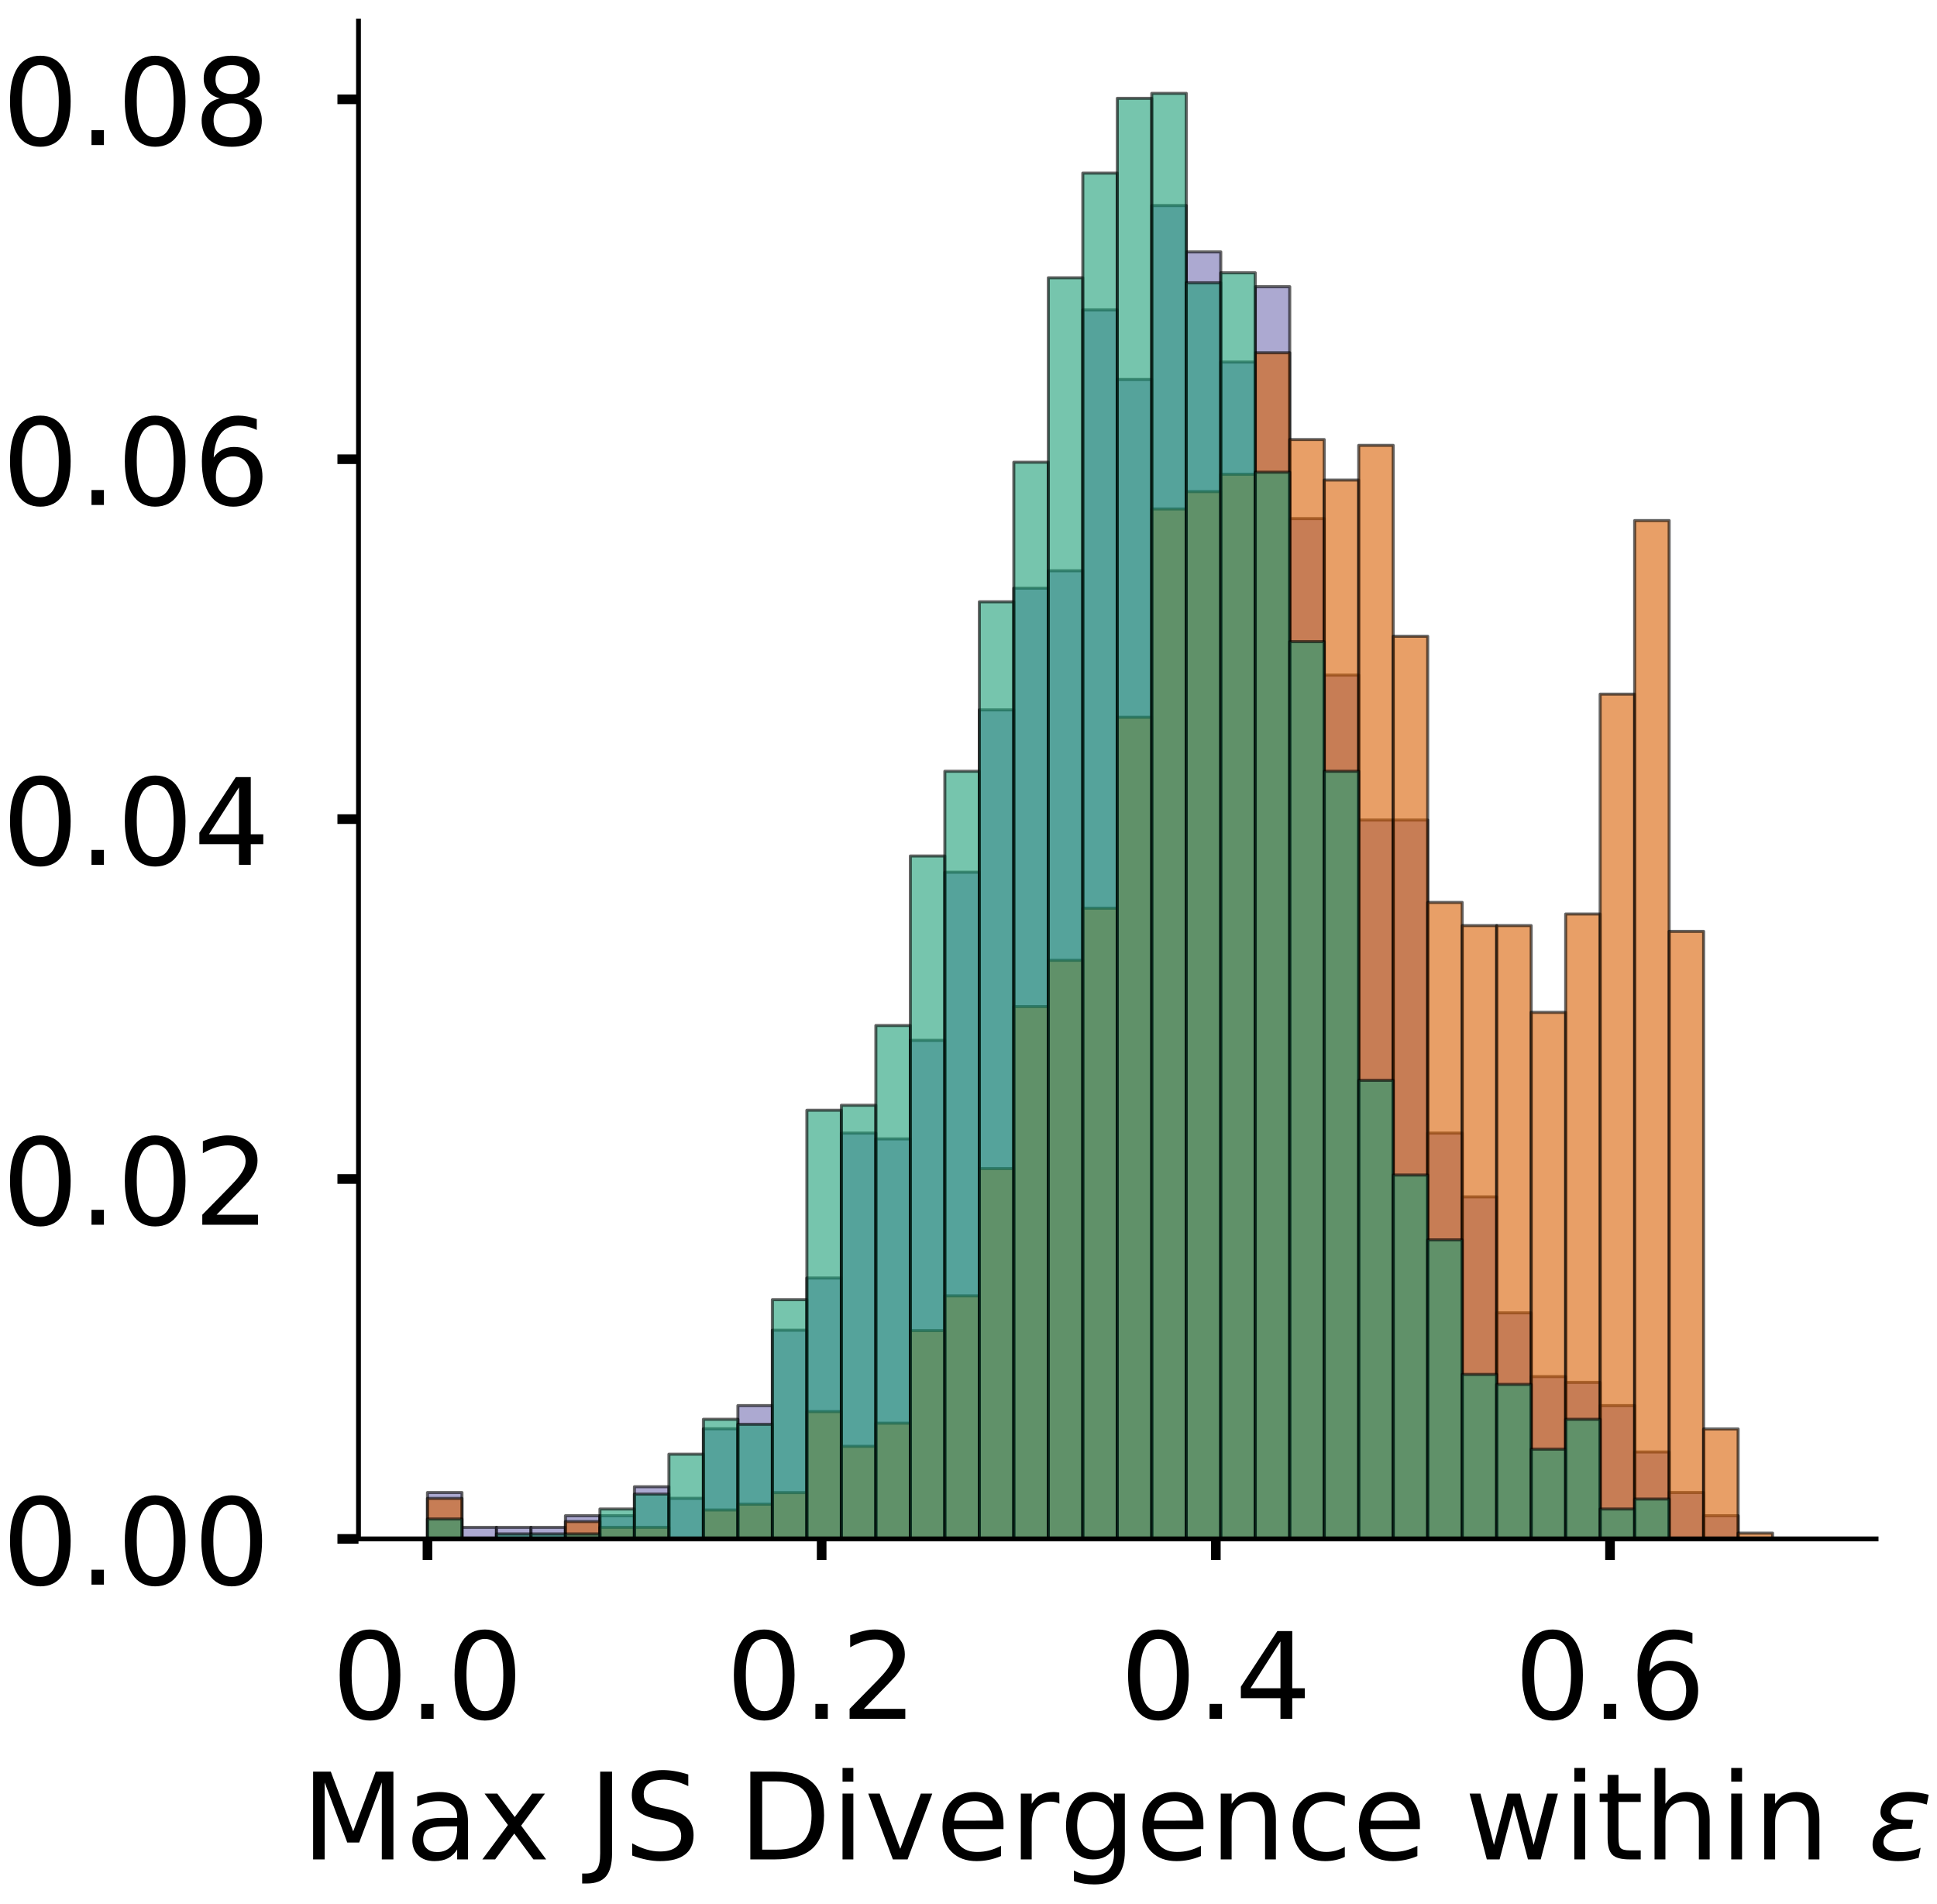 <?xml version="1.0" encoding="utf-8" standalone="no"?>
<!DOCTYPE svg PUBLIC "-//W3C//DTD SVG 1.1//EN"
  "http://www.w3.org/Graphics/SVG/1.1/DTD/svg11.dtd">
<!-- Created with matplotlib (https://matplotlib.org/) -->
<svg height="316.395pt" version="1.1" viewBox="0 0 321.893 316.395" width="321.893pt" xmlns="http://www.w3.org/2000/svg" xmlns:xlink="http://www.w3.org/1999/xlink">
 <defs>
  <style type="text/css">
*{stroke-linecap:butt;stroke-linejoin:round;}
  </style>
 </defs>
 <g id="figure_1">
  <g id="patch_1">
   <path d="M 0 316.395 
L 321.893 316.395 
L 321.893 0 
L 0 0 
z
" style="fill:#ffffff;"/>
  </g>
  <g id="axes_1">
   <g id="patch_2">
    <path d="M 59.575 255.695 
L 311.77 255.695 
L 311.77 3.5 
L 59.575 3.5 
z
" style="fill:#ffffff;"/>
   </g>
   <g id="patch_3">
    <path clip-path="url(#p2772434e63)" d="M 71.038 255.695 
L 76.77 255.695 
L 76.77 247.989 
L 71.038 247.989 
z
" style="fill:#7570b3;opacity:0.6;stroke:#000000;stroke-linejoin:miter;stroke-width:0.5;"/>
   </g>
   <g id="patch_4">
    <path clip-path="url(#p2772434e63)" d="M 76.77 255.695 
L 82.502 255.695 
L 82.502 253.769 
L 76.77 253.769 
z
" style="fill:#7570b3;opacity:0.6;stroke:#000000;stroke-linejoin:miter;stroke-width:0.5;"/>
   </g>
   <g id="patch_5">
    <path clip-path="url(#p2772434e63)" d="M 82.502 255.695 
L 88.234 255.695 
L 88.234 253.769 
L 82.502 253.769 
z
" style="fill:#7570b3;opacity:0.6;stroke:#000000;stroke-linejoin:miter;stroke-width:0.5;"/>
   </g>
   <g id="patch_6">
    <path clip-path="url(#p2772434e63)" d="M 88.234 255.695 
L 93.965 255.695 
L 93.965 253.769 
L 88.234 253.769 
z
" style="fill:#7570b3;opacity:0.6;stroke:#000000;stroke-linejoin:miter;stroke-width:0.5;"/>
   </g>
   <g id="patch_7">
    <path clip-path="url(#p2772434e63)" d="M 93.965 255.695 
L 99.697 255.695 
L 99.697 251.842 
L 93.965 251.842 
z
" style="fill:#7570b3;opacity:0.6;stroke:#000000;stroke-linejoin:miter;stroke-width:0.5;"/>
   </g>
   <g id="patch_8">
    <path clip-path="url(#p2772434e63)" d="M 99.697 255.695 
L 105.429 255.695 
L 105.429 251.842 
L 99.697 251.842 
z
" style="fill:#7570b3;opacity:0.6;stroke:#000000;stroke-linejoin:miter;stroke-width:0.5;"/>
   </g>
   <g id="patch_9">
    <path clip-path="url(#p2772434e63)" d="M 105.429 255.695 
L 111.16 255.695 
L 111.16 247.026 
L 105.429 247.026 
z
" style="fill:#7570b3;opacity:0.6;stroke:#000000;stroke-linejoin:miter;stroke-width:0.5;"/>
   </g>
   <g id="patch_10">
    <path clip-path="url(#p2772434e63)" d="M 111.16 255.695 
L 116.892 255.695 
L 116.892 248.952 
L 111.16 248.952 
z
" style="fill:#7570b3;opacity:0.6;stroke:#000000;stroke-linejoin:miter;stroke-width:0.5;"/>
   </g>
   <g id="patch_11">
    <path clip-path="url(#p2772434e63)" d="M 116.892 255.695 
L 122.624 255.695 
L 122.624 237.393 
L 116.892 237.393 
z
" style="fill:#7570b3;opacity:0.6;stroke:#000000;stroke-linejoin:miter;stroke-width:0.5;"/>
   </g>
   <g id="patch_12">
    <path clip-path="url(#p2772434e63)" d="M 122.624 255.695 
L 128.355 255.695 
L 128.355 233.54 
L 122.624 233.54 
z
" style="fill:#7570b3;opacity:0.6;stroke:#000000;stroke-linejoin:miter;stroke-width:0.5;"/>
   </g>
   <g id="patch_13">
    <path clip-path="url(#p2772434e63)" d="M 128.355 255.695 
L 134.087 255.695 
L 134.087 221.018 
L 128.355 221.018 
z
" style="fill:#7570b3;opacity:0.6;stroke:#000000;stroke-linejoin:miter;stroke-width:0.5;"/>
   </g>
   <g id="patch_14">
    <path clip-path="url(#p2772434e63)" d="M 134.087 255.695 
L 139.819 255.695 
L 139.819 212.349 
L 134.087 212.349 
z
" style="fill:#7570b3;opacity:0.6;stroke:#000000;stroke-linejoin:miter;stroke-width:0.5;"/>
   </g>
   <g id="patch_15">
    <path clip-path="url(#p2772434e63)" d="M 139.819 255.695 
L 145.551 255.695 
L 145.551 188.268 
L 139.819 188.268 
z
" style="fill:#7570b3;opacity:0.6;stroke:#000000;stroke-linejoin:miter;stroke-width:0.5;"/>
   </g>
   <g id="patch_16">
    <path clip-path="url(#p2772434e63)" d="M 145.551 255.695 
L 151.282 255.695 
L 151.282 189.231 
L 145.551 189.231 
z
" style="fill:#7570b3;opacity:0.6;stroke:#000000;stroke-linejoin:miter;stroke-width:0.5;"/>
   </g>
   <g id="patch_17">
    <path clip-path="url(#p2772434e63)" d="M 151.282 255.695 
L 157.014 255.695 
L 157.014 172.856 
L 151.282 172.856 
z
" style="fill:#7570b3;opacity:0.6;stroke:#000000;stroke-linejoin:miter;stroke-width:0.5;"/>
   </g>
   <g id="patch_18">
    <path clip-path="url(#p2772434e63)" d="M 157.014 255.695 
L 162.746 255.695 
L 162.746 144.922 
L 157.014 144.922 
z
" style="fill:#7570b3;opacity:0.6;stroke:#000000;stroke-linejoin:miter;stroke-width:0.5;"/>
   </g>
   <g id="patch_19">
    <path clip-path="url(#p2772434e63)" d="M 162.746 255.695 
L 168.477 255.695 
L 168.477 117.952 
L 162.746 117.952 
z
" style="fill:#7570b3;opacity:0.6;stroke:#000000;stroke-linejoin:miter;stroke-width:0.5;"/>
   </g>
   <g id="patch_20">
    <path clip-path="url(#p2772434e63)" d="M 168.477 255.695 
L 174.209 255.695 
L 174.209 97.724 
L 168.477 97.724 
z
" style="fill:#7570b3;opacity:0.6;stroke:#000000;stroke-linejoin:miter;stroke-width:0.5;"/>
   </g>
   <g id="patch_21">
    <path clip-path="url(#p2772434e63)" d="M 174.209 255.695 
L 179.941 255.695 
L 179.941 94.834 
L 174.209 94.834 
z
" style="fill:#7570b3;opacity:0.6;stroke:#000000;stroke-linejoin:miter;stroke-width:0.5;"/>
   </g>
   <g id="patch_22">
    <path clip-path="url(#p2772434e63)" d="M 179.941 255.695 
L 185.673 255.695 
L 185.673 51.488 
L 179.941 51.488 
z
" style="fill:#7570b3;opacity:0.6;stroke:#000000;stroke-linejoin:miter;stroke-width:0.5;"/>
   </g>
   <g id="patch_23">
    <path clip-path="url(#p2772434e63)" d="M 185.673 255.695 
L 191.404 255.695 
L 191.404 63.047 
L 185.673 63.047 
z
" style="fill:#7570b3;opacity:0.6;stroke:#000000;stroke-linejoin:miter;stroke-width:0.5;"/>
   </g>
   <g id="patch_24">
    <path clip-path="url(#p2772434e63)" d="M 191.404 255.695 
L 197.136 255.695 
L 197.136 34.15 
L 191.404 34.15 
z
" style="fill:#7570b3;opacity:0.6;stroke:#000000;stroke-linejoin:miter;stroke-width:0.5;"/>
   </g>
   <g id="patch_25">
    <path clip-path="url(#p2772434e63)" d="M 197.136 255.695 
L 202.868 255.695 
L 202.868 41.856 
L 197.136 41.856 
z
" style="fill:#7570b3;opacity:0.6;stroke:#000000;stroke-linejoin:miter;stroke-width:0.5;"/>
   </g>
   <g id="patch_26">
    <path clip-path="url(#p2772434e63)" d="M 202.868 255.695 
L 208.599 255.695 
L 208.599 60.157 
L 202.868 60.157 
z
" style="fill:#7570b3;opacity:0.6;stroke:#000000;stroke-linejoin:miter;stroke-width:0.5;"/>
   </g>
   <g id="patch_27">
    <path clip-path="url(#p2772434e63)" d="M 208.599 255.695 
L 214.331 255.695 
L 214.331 47.635 
L 208.599 47.635 
z
" style="fill:#7570b3;opacity:0.6;stroke:#000000;stroke-linejoin:miter;stroke-width:0.5;"/>
   </g>
   <g id="patch_28">
    <path clip-path="url(#p2772434e63)" d="M 214.331 255.695 
L 220.063 255.695 
L 220.063 86.165 
L 214.331 86.165 
z
" style="fill:#7570b3;opacity:0.6;stroke:#000000;stroke-linejoin:miter;stroke-width:0.5;"/>
   </g>
   <g id="patch_29">
    <path clip-path="url(#p2772434e63)" d="M 220.063 255.695 
L 225.794 255.695 
L 225.794 112.172 
L 220.063 112.172 
z
" style="fill:#7570b3;opacity:0.6;stroke:#000000;stroke-linejoin:miter;stroke-width:0.5;"/>
   </g>
   <g id="patch_30">
    <path clip-path="url(#p2772434e63)" d="M 225.794 255.695 
L 231.526 255.695 
L 231.526 136.253 
L 225.794 136.253 
z
" style="fill:#7570b3;opacity:0.6;stroke:#000000;stroke-linejoin:miter;stroke-width:0.5;"/>
   </g>
   <g id="patch_31">
    <path clip-path="url(#p2772434e63)" d="M 231.526 255.695 
L 237.258 255.695 
L 237.258 136.253 
L 231.526 136.253 
z
" style="fill:#7570b3;opacity:0.6;stroke:#000000;stroke-linejoin:miter;stroke-width:0.5;"/>
   </g>
   <g id="patch_32">
    <path clip-path="url(#p2772434e63)" d="M 237.258 255.695 
L 242.99 255.695 
L 242.99 188.268 
L 237.258 188.268 
z
" style="fill:#7570b3;opacity:0.6;stroke:#000000;stroke-linejoin:miter;stroke-width:0.5;"/>
   </g>
   <g id="patch_33">
    <path clip-path="url(#p2772434e63)" d="M 242.99 255.695 
L 248.721 255.695 
L 248.721 198.864 
L 242.99 198.864 
z
" style="fill:#7570b3;opacity:0.6;stroke:#000000;stroke-linejoin:miter;stroke-width:0.5;"/>
   </g>
   <g id="patch_34">
    <path clip-path="url(#p2772434e63)" d="M 248.721 255.695 
L 254.453 255.695 
L 254.453 218.129 
L 248.721 218.129 
z
" style="fill:#7570b3;opacity:0.6;stroke:#000000;stroke-linejoin:miter;stroke-width:0.5;"/>
   </g>
   <g id="patch_35">
    <path clip-path="url(#p2772434e63)" d="M 254.453 255.695 
L 260.185 255.695 
L 260.185 228.724 
L 254.453 228.724 
z
" style="fill:#7570b3;opacity:0.6;stroke:#000000;stroke-linejoin:miter;stroke-width:0.5;"/>
   </g>
   <g id="patch_36">
    <path clip-path="url(#p2772434e63)" d="M 260.185 255.695 
L 265.916 255.695 
L 265.916 229.688 
L 260.185 229.688 
z
" style="fill:#7570b3;opacity:0.6;stroke:#000000;stroke-linejoin:miter;stroke-width:0.5;"/>
   </g>
   <g id="patch_37">
    <path clip-path="url(#p2772434e63)" d="M 265.916 255.695 
L 271.648 255.695 
L 271.648 233.54 
L 265.916 233.54 
z
" style="fill:#7570b3;opacity:0.6;stroke:#000000;stroke-linejoin:miter;stroke-width:0.5;"/>
   </g>
   <g id="patch_38">
    <path clip-path="url(#p2772434e63)" d="M 271.648 255.695 
L 277.38 255.695 
L 277.38 241.246 
L 271.648 241.246 
z
" style="fill:#7570b3;opacity:0.6;stroke:#000000;stroke-linejoin:miter;stroke-width:0.5;"/>
   </g>
   <g id="patch_39">
    <path clip-path="url(#p2772434e63)" d="M 277.38 255.695 
L 283.111 255.695 
L 283.111 247.989 
L 277.38 247.989 
z
" style="fill:#7570b3;opacity:0.6;stroke:#000000;stroke-linejoin:miter;stroke-width:0.5;"/>
   </g>
   <g id="patch_40">
    <path clip-path="url(#p2772434e63)" d="M 283.111 255.695 
L 288.843 255.695 
L 288.843 251.842 
L 283.111 251.842 
z
" style="fill:#7570b3;opacity:0.6;stroke:#000000;stroke-linejoin:miter;stroke-width:0.5;"/>
   </g>
   <g id="patch_41">
    <path clip-path="url(#p2772434e63)" d="M 288.843 255.695 
L 294.575 255.695 
L 294.575 255.695 
L 288.843 255.695 
z
" style="fill:#7570b3;opacity:0.6;stroke:#000000;stroke-linejoin:miter;stroke-width:0.5;"/>
   </g>
   <g id="patch_42">
    <path clip-path="url(#p2772434e63)" d="M 294.575 255.695 
L 300.307 255.695 
L 300.307 255.695 
L 294.575 255.695 
z
" style="fill:#7570b3;opacity:0.6;stroke:#000000;stroke-linejoin:miter;stroke-width:0.5;"/>
   </g>
   <g id="patch_43">
    <path clip-path="url(#p2772434e63)" d="M 71.038 255.695 
L 76.77 255.695 
L 76.77 248.965 
L 71.038 248.965 
z
" style="fill:#d95f02;opacity:0.6;stroke:#000000;stroke-linejoin:miter;stroke-width:0.5;"/>
   </g>
   <g id="patch_44">
    <path clip-path="url(#p2772434e63)" d="M 76.77 255.695 
L 82.502 255.695 
L 82.502 255.695 
L 76.77 255.695 
z
" style="fill:#d95f02;opacity:0.6;stroke:#000000;stroke-linejoin:miter;stroke-width:0.5;"/>
   </g>
   <g id="patch_45">
    <path clip-path="url(#p2772434e63)" d="M 82.502 255.695 
L 88.234 255.695 
L 88.234 255.695 
L 82.502 255.695 
z
" style="fill:#d95f02;opacity:0.6;stroke:#000000;stroke-linejoin:miter;stroke-width:0.5;"/>
   </g>
   <g id="patch_46">
    <path clip-path="url(#p2772434e63)" d="M 88.234 255.695 
L 93.965 255.695 
L 93.965 255.695 
L 88.234 255.695 
z
" style="fill:#d95f02;opacity:0.6;stroke:#000000;stroke-linejoin:miter;stroke-width:0.5;"/>
   </g>
   <g id="patch_47">
    <path clip-path="url(#p2772434e63)" d="M 93.965 255.695 
L 99.697 255.695 
L 99.697 252.811 
L 93.965 252.811 
z
" style="fill:#d95f02;opacity:0.6;stroke:#000000;stroke-linejoin:miter;stroke-width:0.5;"/>
   </g>
   <g id="patch_48">
    <path clip-path="url(#p2772434e63)" d="M 99.697 255.695 
L 105.429 255.695 
L 105.429 253.772 
L 99.697 253.772 
z
" style="fill:#d95f02;opacity:0.6;stroke:#000000;stroke-linejoin:miter;stroke-width:0.5;"/>
   </g>
   <g id="patch_49">
    <path clip-path="url(#p2772434e63)" d="M 105.429 255.695 
L 111.16 255.695 
L 111.16 253.772 
L 105.429 253.772 
z
" style="fill:#d95f02;opacity:0.6;stroke:#000000;stroke-linejoin:miter;stroke-width:0.5;"/>
   </g>
   <g id="patch_50">
    <path clip-path="url(#p2772434e63)" d="M 111.16 255.695 
L 116.892 255.695 
L 116.892 255.695 
L 111.16 255.695 
z
" style="fill:#d95f02;opacity:0.6;stroke:#000000;stroke-linejoin:miter;stroke-width:0.5;"/>
   </g>
   <g id="patch_51">
    <path clip-path="url(#p2772434e63)" d="M 116.892 255.695 
L 122.624 255.695 
L 122.624 250.888 
L 116.892 250.888 
z
" style="fill:#d95f02;opacity:0.6;stroke:#000000;stroke-linejoin:miter;stroke-width:0.5;"/>
   </g>
   <g id="patch_52">
    <path clip-path="url(#p2772434e63)" d="M 122.624 255.695 
L 128.355 255.695 
L 128.355 249.927 
L 122.624 249.927 
z
" style="fill:#d95f02;opacity:0.6;stroke:#000000;stroke-linejoin:miter;stroke-width:0.5;"/>
   </g>
   <g id="patch_53">
    <path clip-path="url(#p2772434e63)" d="M 128.355 255.695 
L 134.087 255.695 
L 134.087 248.004 
L 128.355 248.004 
z
" style="fill:#d95f02;opacity:0.6;stroke:#000000;stroke-linejoin:miter;stroke-width:0.5;"/>
   </g>
   <g id="patch_54">
    <path clip-path="url(#p2772434e63)" d="M 134.087 255.695 
L 139.819 255.695 
L 139.819 234.545 
L 134.087 234.545 
z
" style="fill:#d95f02;opacity:0.6;stroke:#000000;stroke-linejoin:miter;stroke-width:0.5;"/>
   </g>
   <g id="patch_55">
    <path clip-path="url(#p2772434e63)" d="M 139.819 255.695 
L 145.551 255.695 
L 145.551 240.313 
L 139.819 240.313 
z
" style="fill:#d95f02;opacity:0.6;stroke:#000000;stroke-linejoin:miter;stroke-width:0.5;"/>
   </g>
   <g id="patch_56">
    <path clip-path="url(#p2772434e63)" d="M 145.551 255.695 
L 151.282 255.695 
L 151.282 236.467 
L 145.551 236.467 
z
" style="fill:#d95f02;opacity:0.6;stroke:#000000;stroke-linejoin:miter;stroke-width:0.5;"/>
   </g>
   <g id="patch_57">
    <path clip-path="url(#p2772434e63)" d="M 151.282 255.695 
L 157.014 255.695 
L 157.014 221.085 
L 151.282 221.085 
z
" style="fill:#d95f02;opacity:0.6;stroke:#000000;stroke-linejoin:miter;stroke-width:0.5;"/>
   </g>
   <g id="patch_58">
    <path clip-path="url(#p2772434e63)" d="M 157.014 255.695 
L 162.746 255.695 
L 162.746 215.317 
L 157.014 215.317 
z
" style="fill:#d95f02;opacity:0.6;stroke:#000000;stroke-linejoin:miter;stroke-width:0.5;"/>
   </g>
   <g id="patch_59">
    <path clip-path="url(#p2772434e63)" d="M 162.746 255.695 
L 168.477 255.695 
L 168.477 194.167 
L 162.746 194.167 
z
" style="fill:#d95f02;opacity:0.6;stroke:#000000;stroke-linejoin:miter;stroke-width:0.5;"/>
   </g>
   <g id="patch_60">
    <path clip-path="url(#p2772434e63)" d="M 168.477 255.695 
L 174.209 255.695 
L 174.209 167.248 
L 168.477 167.248 
z
" style="fill:#d95f02;opacity:0.6;stroke:#000000;stroke-linejoin:miter;stroke-width:0.5;"/>
   </g>
   <g id="patch_61">
    <path clip-path="url(#p2772434e63)" d="M 174.209 255.695 
L 179.941 255.695 
L 179.941 159.557 
L 174.209 159.557 
z
" style="fill:#d95f02;opacity:0.6;stroke:#000000;stroke-linejoin:miter;stroke-width:0.5;"/>
   </g>
   <g id="patch_62">
    <path clip-path="url(#p2772434e63)" d="M 179.941 255.695 
L 185.673 255.695 
L 185.673 150.904 
L 179.941 150.904 
z
" style="fill:#d95f02;opacity:0.6;stroke:#000000;stroke-linejoin:miter;stroke-width:0.5;"/>
   </g>
   <g id="patch_63">
    <path clip-path="url(#p2772434e63)" d="M 185.673 255.695 
L 191.404 255.695 
L 191.404 119.179 
L 185.673 119.179 
z
" style="fill:#d95f02;opacity:0.6;stroke:#000000;stroke-linejoin:miter;stroke-width:0.5;"/>
   </g>
   <g id="patch_64">
    <path clip-path="url(#p2772434e63)" d="M 191.404 255.695 
L 197.136 255.695 
L 197.136 84.569 
L 191.404 84.569 
z
" style="fill:#d95f02;opacity:0.6;stroke:#000000;stroke-linejoin:miter;stroke-width:0.5;"/>
   </g>
   <g id="patch_65">
    <path clip-path="url(#p2772434e63)" d="M 197.136 255.695 
L 202.868 255.695 
L 202.868 81.685 
L 197.136 81.685 
z
" style="fill:#d95f02;opacity:0.6;stroke:#000000;stroke-linejoin:miter;stroke-width:0.5;"/>
   </g>
   <g id="patch_66">
    <path clip-path="url(#p2772434e63)" d="M 202.868 255.695 
L 208.599 255.695 
L 208.599 78.801 
L 202.868 78.801 
z
" style="fill:#d95f02;opacity:0.6;stroke:#000000;stroke-linejoin:miter;stroke-width:0.5;"/>
   </g>
   <g id="patch_67">
    <path clip-path="url(#p2772434e63)" d="M 208.599 255.695 
L 214.331 255.695 
L 214.331 58.612 
L 208.599 58.612 
z
" style="fill:#d95f02;opacity:0.6;stroke:#000000;stroke-linejoin:miter;stroke-width:0.5;"/>
   </g>
   <g id="patch_68">
    <path clip-path="url(#p2772434e63)" d="M 214.331 255.695 
L 220.063 255.695 
L 220.063 73.032 
L 214.331 73.032 
z
" style="fill:#d95f02;opacity:0.6;stroke:#000000;stroke-linejoin:miter;stroke-width:0.5;"/>
   </g>
   <g id="patch_69">
    <path clip-path="url(#p2772434e63)" d="M 220.063 255.695 
L 225.794 255.695 
L 225.794 79.762 
L 220.063 79.762 
z
" style="fill:#d95f02;opacity:0.6;stroke:#000000;stroke-linejoin:miter;stroke-width:0.5;"/>
   </g>
   <g id="patch_70">
    <path clip-path="url(#p2772434e63)" d="M 225.794 255.695 
L 231.526 255.695 
L 231.526 73.994 
L 225.794 73.994 
z
" style="fill:#d95f02;opacity:0.6;stroke:#000000;stroke-linejoin:miter;stroke-width:0.5;"/>
   </g>
   <g id="patch_71">
    <path clip-path="url(#p2772434e63)" d="M 231.526 255.695 
L 237.258 255.695 
L 237.258 105.719 
L 231.526 105.719 
z
" style="fill:#d95f02;opacity:0.6;stroke:#000000;stroke-linejoin:miter;stroke-width:0.5;"/>
   </g>
   <g id="patch_72">
    <path clip-path="url(#p2772434e63)" d="M 237.258 255.695 
L 242.99 255.695 
L 242.99 149.943 
L 237.258 149.943 
z
" style="fill:#d95f02;opacity:0.6;stroke:#000000;stroke-linejoin:miter;stroke-width:0.5;"/>
   </g>
   <g id="patch_73">
    <path clip-path="url(#p2772434e63)" d="M 242.99 255.695 
L 248.721 255.695 
L 248.721 153.789 
L 242.99 153.789 
z
" style="fill:#d95f02;opacity:0.6;stroke:#000000;stroke-linejoin:miter;stroke-width:0.5;"/>
   </g>
   <g id="patch_74">
    <path clip-path="url(#p2772434e63)" d="M 248.721 255.695 
L 254.453 255.695 
L 254.453 153.789 
L 248.721 153.789 
z
" style="fill:#d95f02;opacity:0.6;stroke:#000000;stroke-linejoin:miter;stroke-width:0.5;"/>
   </g>
   <g id="patch_75">
    <path clip-path="url(#p2772434e63)" d="M 254.453 255.695 
L 260.185 255.695 
L 260.185 168.209 
L 254.453 168.209 
z
" style="fill:#d95f02;opacity:0.6;stroke:#000000;stroke-linejoin:miter;stroke-width:0.5;"/>
   </g>
   <g id="patch_76">
    <path clip-path="url(#p2772434e63)" d="M 260.185 255.695 
L 265.916 255.695 
L 265.916 151.866 
L 260.185 151.866 
z
" style="fill:#d95f02;opacity:0.6;stroke:#000000;stroke-linejoin:miter;stroke-width:0.5;"/>
   </g>
   <g id="patch_77">
    <path clip-path="url(#p2772434e63)" d="M 265.916 255.695 
L 271.648 255.695 
L 271.648 115.333 
L 265.916 115.333 
z
" style="fill:#d95f02;opacity:0.6;stroke:#000000;stroke-linejoin:miter;stroke-width:0.5;"/>
   </g>
   <g id="patch_78">
    <path clip-path="url(#p2772434e63)" d="M 271.648 255.695 
L 277.38 255.695 
L 277.38 86.492 
L 271.648 86.492 
z
" style="fill:#d95f02;opacity:0.6;stroke:#000000;stroke-linejoin:miter;stroke-width:0.5;"/>
   </g>
   <g id="patch_79">
    <path clip-path="url(#p2772434e63)" d="M 277.38 255.695 
L 283.111 255.695 
L 283.111 154.75 
L 277.38 154.75 
z
" style="fill:#d95f02;opacity:0.6;stroke:#000000;stroke-linejoin:miter;stroke-width:0.5;"/>
   </g>
   <g id="patch_80">
    <path clip-path="url(#p2772434e63)" d="M 283.111 255.695 
L 288.843 255.695 
L 288.843 237.429 
L 283.111 237.429 
z
" style="fill:#d95f02;opacity:0.6;stroke:#000000;stroke-linejoin:miter;stroke-width:0.5;"/>
   </g>
   <g id="patch_81">
    <path clip-path="url(#p2772434e63)" d="M 288.843 255.695 
L 294.575 255.695 
L 294.575 254.734 
L 288.843 254.734 
z
" style="fill:#d95f02;opacity:0.6;stroke:#000000;stroke-linejoin:miter;stroke-width:0.5;"/>
   </g>
   <g id="patch_82">
    <path clip-path="url(#p2772434e63)" d="M 294.575 255.695 
L 300.307 255.695 
L 300.307 255.695 
L 294.575 255.695 
z
" style="fill:#d95f02;opacity:0.6;stroke:#000000;stroke-linejoin:miter;stroke-width:0.5;"/>
   </g>
   <g id="patch_83">
    <path clip-path="url(#p2772434e63)" d="M 71.038 255.695 
L 76.77 255.695 
L 76.77 252.382 
L 71.038 252.382 
z
" style="fill:#1b9e77;opacity:0.6;stroke:#000000;stroke-linejoin:miter;stroke-width:0.5;"/>
   </g>
   <g id="patch_84">
    <path clip-path="url(#p2772434e63)" d="M 76.77 255.695 
L 82.502 255.695 
L 82.502 255.695 
L 76.77 255.695 
z
" style="fill:#1b9e77;opacity:0.6;stroke:#000000;stroke-linejoin:miter;stroke-width:0.5;"/>
   </g>
   <g id="patch_85">
    <path clip-path="url(#p2772434e63)" d="M 82.502 255.695 
L 88.234 255.695 
L 88.234 254.867 
L 82.502 254.867 
z
" style="fill:#1b9e77;opacity:0.6;stroke:#000000;stroke-linejoin:miter;stroke-width:0.5;"/>
   </g>
   <g id="patch_86">
    <path clip-path="url(#p2772434e63)" d="M 88.234 255.695 
L 93.965 255.695 
L 93.965 254.867 
L 88.234 254.867 
z
" style="fill:#1b9e77;opacity:0.6;stroke:#000000;stroke-linejoin:miter;stroke-width:0.5;"/>
   </g>
   <g id="patch_87">
    <path clip-path="url(#p2772434e63)" d="M 93.965 255.695 
L 99.697 255.695 
L 99.697 254.867 
L 93.965 254.867 
z
" style="fill:#1b9e77;opacity:0.6;stroke:#000000;stroke-linejoin:miter;stroke-width:0.5;"/>
   </g>
   <g id="patch_88">
    <path clip-path="url(#p2772434e63)" d="M 99.697 255.695 
L 105.429 255.695 
L 105.429 250.726 
L 99.697 250.726 
z
" style="fill:#1b9e77;opacity:0.6;stroke:#000000;stroke-linejoin:miter;stroke-width:0.5;"/>
   </g>
   <g id="patch_89">
    <path clip-path="url(#p2772434e63)" d="M 105.429 255.695 
L 111.16 255.695 
L 111.16 248.241 
L 105.429 248.241 
z
" style="fill:#1b9e77;opacity:0.6;stroke:#000000;stroke-linejoin:miter;stroke-width:0.5;"/>
   </g>
   <g id="patch_90">
    <path clip-path="url(#p2772434e63)" d="M 111.16 255.695 
L 116.892 255.695 
L 116.892 241.615 
L 111.16 241.615 
z
" style="fill:#1b9e77;opacity:0.6;stroke:#000000;stroke-linejoin:miter;stroke-width:0.5;"/>
   </g>
   <g id="patch_91">
    <path clip-path="url(#p2772434e63)" d="M 116.892 255.695 
L 122.624 255.695 
L 122.624 235.818 
L 116.892 235.818 
z
" style="fill:#1b9e77;opacity:0.6;stroke:#000000;stroke-linejoin:miter;stroke-width:0.5;"/>
   </g>
   <g id="patch_92">
    <path clip-path="url(#p2772434e63)" d="M 122.624 255.695 
L 128.355 255.695 
L 128.355 236.646 
L 122.624 236.646 
z
" style="fill:#1b9e77;opacity:0.6;stroke:#000000;stroke-linejoin:miter;stroke-width:0.5;"/>
   </g>
   <g id="patch_93">
    <path clip-path="url(#p2772434e63)" d="M 128.355 255.695 
L 134.087 255.695 
L 134.087 215.94 
L 128.355 215.94 
z
" style="fill:#1b9e77;opacity:0.6;stroke:#000000;stroke-linejoin:miter;stroke-width:0.5;"/>
   </g>
   <g id="patch_94">
    <path clip-path="url(#p2772434e63)" d="M 134.087 255.695 
L 139.819 255.695 
L 139.819 184.468 
L 134.087 184.468 
z
" style="fill:#1b9e77;opacity:0.6;stroke:#000000;stroke-linejoin:miter;stroke-width:0.5;"/>
   </g>
   <g id="patch_95">
    <path clip-path="url(#p2772434e63)" d="M 139.819 255.695 
L 145.551 255.695 
L 145.551 183.639 
L 139.819 183.639 
z
" style="fill:#1b9e77;opacity:0.6;stroke:#000000;stroke-linejoin:miter;stroke-width:0.5;"/>
   </g>
   <g id="patch_96">
    <path clip-path="url(#p2772434e63)" d="M 145.551 255.695 
L 151.282 255.695 
L 151.282 170.388 
L 145.551 170.388 
z
" style="fill:#1b9e77;opacity:0.6;stroke:#000000;stroke-linejoin:miter;stroke-width:0.5;"/>
   </g>
   <g id="patch_97">
    <path clip-path="url(#p2772434e63)" d="M 151.282 255.695 
L 157.014 255.695 
L 157.014 142.228 
L 151.282 142.228 
z
" style="fill:#1b9e77;opacity:0.6;stroke:#000000;stroke-linejoin:miter;stroke-width:0.5;"/>
   </g>
   <g id="patch_98">
    <path clip-path="url(#p2772434e63)" d="M 157.014 255.695 
L 162.746 255.695 
L 162.746 128.148 
L 157.014 128.148 
z
" style="fill:#1b9e77;opacity:0.6;stroke:#000000;stroke-linejoin:miter;stroke-width:0.5;"/>
   </g>
   <g id="patch_99">
    <path clip-path="url(#p2772434e63)" d="M 162.746 255.695 
L 168.477 255.695 
L 168.477 99.988 
L 162.746 99.988 
z
" style="fill:#1b9e77;opacity:0.6;stroke:#000000;stroke-linejoin:miter;stroke-width:0.5;"/>
   </g>
   <g id="patch_100">
    <path clip-path="url(#p2772434e63)" d="M 168.477 255.695 
L 174.209 255.695 
L 174.209 76.798 
L 168.477 76.798 
z
" style="fill:#1b9e77;opacity:0.6;stroke:#000000;stroke-linejoin:miter;stroke-width:0.5;"/>
   </g>
   <g id="patch_101">
    <path clip-path="url(#p2772434e63)" d="M 174.209 255.695 
L 179.941 255.695 
L 179.941 46.154 
L 174.209 46.154 
z
" style="fill:#1b9e77;opacity:0.6;stroke:#000000;stroke-linejoin:miter;stroke-width:0.5;"/>
   </g>
   <g id="patch_102">
    <path clip-path="url(#p2772434e63)" d="M 179.941 255.695 
L 185.673 255.695 
L 185.673 28.761 
L 179.941 28.761 
z
" style="fill:#1b9e77;opacity:0.6;stroke:#000000;stroke-linejoin:miter;stroke-width:0.5;"/>
   </g>
   <g id="patch_103">
    <path clip-path="url(#p2772434e63)" d="M 185.673 255.695 
L 191.404 255.695 
L 191.404 16.338 
L 185.673 16.338 
z
" style="fill:#1b9e77;opacity:0.6;stroke:#000000;stroke-linejoin:miter;stroke-width:0.5;"/>
   </g>
   <g id="patch_104">
    <path clip-path="url(#p2772434e63)" d="M 191.404 255.695 
L 197.136 255.695 
L 197.136 15.509 
L 191.404 15.509 
z
" style="fill:#1b9e77;opacity:0.6;stroke:#000000;stroke-linejoin:miter;stroke-width:0.5;"/>
   </g>
   <g id="patch_105">
    <path clip-path="url(#p2772434e63)" d="M 197.136 255.695 
L 202.868 255.695 
L 202.868 46.982 
L 197.136 46.982 
z
" style="fill:#1b9e77;opacity:0.6;stroke:#000000;stroke-linejoin:miter;stroke-width:0.5;"/>
   </g>
   <g id="patch_106">
    <path clip-path="url(#p2772434e63)" d="M 202.868 255.695 
L 208.599 255.695 
L 208.599 45.325 
L 202.868 45.325 
z
" style="fill:#1b9e77;opacity:0.6;stroke:#000000;stroke-linejoin:miter;stroke-width:0.5;"/>
   </g>
   <g id="patch_107">
    <path clip-path="url(#p2772434e63)" d="M 208.599 255.695 
L 214.331 255.695 
L 214.331 78.455 
L 208.599 78.455 
z
" style="fill:#1b9e77;opacity:0.6;stroke:#000000;stroke-linejoin:miter;stroke-width:0.5;"/>
   </g>
   <g id="patch_108">
    <path clip-path="url(#p2772434e63)" d="M 214.331 255.695 
L 220.063 255.695 
L 220.063 106.614 
L 214.331 106.614 
z
" style="fill:#1b9e77;opacity:0.6;stroke:#000000;stroke-linejoin:miter;stroke-width:0.5;"/>
   </g>
   <g id="patch_109">
    <path clip-path="url(#p2772434e63)" d="M 220.063 255.695 
L 225.794 255.695 
L 225.794 128.148 
L 220.063 128.148 
z
" style="fill:#1b9e77;opacity:0.6;stroke:#000000;stroke-linejoin:miter;stroke-width:0.5;"/>
   </g>
   <g id="patch_110">
    <path clip-path="url(#p2772434e63)" d="M 225.794 255.695 
L 231.526 255.695 
L 231.526 179.498 
L 225.794 179.498 
z
" style="fill:#1b9e77;opacity:0.6;stroke:#000000;stroke-linejoin:miter;stroke-width:0.5;"/>
   </g>
   <g id="patch_111">
    <path clip-path="url(#p2772434e63)" d="M 231.526 255.695 
L 237.258 255.695 
L 237.258 195.234 
L 231.526 195.234 
z
" style="fill:#1b9e77;opacity:0.6;stroke:#000000;stroke-linejoin:miter;stroke-width:0.5;"/>
   </g>
   <g id="patch_112">
    <path clip-path="url(#p2772434e63)" d="M 237.258 255.695 
L 242.99 255.695 
L 242.99 206.001 
L 237.258 206.001 
z
" style="fill:#1b9e77;opacity:0.6;stroke:#000000;stroke-linejoin:miter;stroke-width:0.5;"/>
   </g>
   <g id="patch_113">
    <path clip-path="url(#p2772434e63)" d="M 242.99 255.695 
L 248.721 255.695 
L 248.721 228.364 
L 242.99 228.364 
z
" style="fill:#1b9e77;opacity:0.6;stroke:#000000;stroke-linejoin:miter;stroke-width:0.5;"/>
   </g>
   <g id="patch_114">
    <path clip-path="url(#p2772434e63)" d="M 248.721 255.695 
L 254.453 255.695 
L 254.453 230.02 
L 248.721 230.02 
z
" style="fill:#1b9e77;opacity:0.6;stroke:#000000;stroke-linejoin:miter;stroke-width:0.5;"/>
   </g>
   <g id="patch_115">
    <path clip-path="url(#p2772434e63)" d="M 254.453 255.695 
L 260.185 255.695 
L 260.185 240.787 
L 254.453 240.787 
z
" style="fill:#1b9e77;opacity:0.6;stroke:#000000;stroke-linejoin:miter;stroke-width:0.5;"/>
   </g>
   <g id="patch_116">
    <path clip-path="url(#p2772434e63)" d="M 260.185 255.695 
L 265.916 255.695 
L 265.916 235.818 
L 260.185 235.818 
z
" style="fill:#1b9e77;opacity:0.6;stroke:#000000;stroke-linejoin:miter;stroke-width:0.5;"/>
   </g>
   <g id="patch_117">
    <path clip-path="url(#p2772434e63)" d="M 265.916 255.695 
L 271.648 255.695 
L 271.648 250.726 
L 265.916 250.726 
z
" style="fill:#1b9e77;opacity:0.6;stroke:#000000;stroke-linejoin:miter;stroke-width:0.5;"/>
   </g>
   <g id="patch_118">
    <path clip-path="url(#p2772434e63)" d="M 271.648 255.695 
L 277.38 255.695 
L 277.38 249.069 
L 271.648 249.069 
z
" style="fill:#1b9e77;opacity:0.6;stroke:#000000;stroke-linejoin:miter;stroke-width:0.5;"/>
   </g>
   <g id="patch_119">
    <path clip-path="url(#p2772434e63)" d="M 277.38 255.695 
L 283.111 255.695 
L 283.111 255.695 
L 277.38 255.695 
z
" style="fill:#1b9e77;opacity:0.6;stroke:#000000;stroke-linejoin:miter;stroke-width:0.5;"/>
   </g>
   <g id="patch_120">
    <path clip-path="url(#p2772434e63)" d="M 283.111 255.695 
L 288.843 255.695 
L 288.843 255.695 
L 283.111 255.695 
z
" style="fill:#1b9e77;opacity:0.6;stroke:#000000;stroke-linejoin:miter;stroke-width:0.5;"/>
   </g>
   <g id="patch_121">
    <path clip-path="url(#p2772434e63)" d="M 288.843 255.695 
L 294.575 255.695 
L 294.575 255.695 
L 288.843 255.695 
z
" style="fill:#1b9e77;opacity:0.6;stroke:#000000;stroke-linejoin:miter;stroke-width:0.5;"/>
   </g>
   <g id="patch_122">
    <path clip-path="url(#p2772434e63)" d="M 294.575 255.695 
L 300.307 255.695 
L 300.307 255.695 
L 294.575 255.695 
z
" style="fill:#1b9e77;opacity:0.6;stroke:#000000;stroke-linejoin:miter;stroke-width:0.5;"/>
   </g>
   <g id="matplotlib.axis_1">
    <g id="xtick_1">
     <g id="line2d_1">
      <defs>
       <path d="M 0 0 
L 0 3.5 
" id="m79c4e682f0" style="stroke:#000000;stroke-width:1.6;"/>
      </defs>
      <g>
       <use style="stroke:#000000;stroke-width:1.6;" x="71.038" xlink:href="#m79c4e682f0" y="255.695"/>
      </g>
     </g>
     <g id="text_1">
      <!-- 0.0 -->
      <defs>
       <path d="M 31.781 66.406 
Q 24.172 66.406 20.328 58.906 
Q 16.5 51.422 16.5 36.375 
Q 16.5 21.391 20.328 13.891 
Q 24.172 6.391 31.781 6.391 
Q 39.453 6.391 43.281 13.891 
Q 47.125 21.391 47.125 36.375 
Q 47.125 51.422 43.281 58.906 
Q 39.453 66.406 31.781 66.406 
z
M 31.781 74.219 
Q 44.047 74.219 50.516 64.516 
Q 56.984 54.828 56.984 36.375 
Q 56.984 17.969 50.516 8.266 
Q 44.047 -1.422 31.781 -1.422 
Q 19.531 -1.422 13.062 8.266 
Q 6.594 17.969 6.594 36.375 
Q 6.594 54.828 13.062 64.516 
Q 19.531 74.219 31.781 74.219 
z
" id="DejaVuSans-48"/>
       <path d="M 10.688 12.406 
L 21 12.406 
L 21 0 
L 10.688 0 
z
" id="DejaVuSans-46"/>
      </defs>
      <g transform="translate(55.135 285.592)scale(0.2 -0.2)">
       <use xlink:href="#DejaVuSans-48"/>
       <use x="63.623" xlink:href="#DejaVuSans-46"/>
       <use x="95.41" xlink:href="#DejaVuSans-48"/>
      </g>
     </g>
    </g>
    <g id="xtick_2">
     <g id="line2d_2">
      <g>
       <use style="stroke:#000000;stroke-width:1.6;" x="136.544" xlink:href="#m79c4e682f0" y="255.695"/>
      </g>
     </g>
     <g id="text_2">
      <!-- 0.2 -->
      <defs>
       <path d="M 19.188 8.297 
L 53.609 8.297 
L 53.609 0 
L 7.328 0 
L 7.328 8.297 
Q 12.938 14.109 22.625 23.891 
Q 32.328 33.688 34.812 36.531 
Q 39.547 41.844 41.422 45.531 
Q 43.312 49.219 43.312 52.781 
Q 43.312 58.594 39.234 62.25 
Q 35.156 65.922 28.609 65.922 
Q 23.969 65.922 18.812 64.312 
Q 13.672 62.703 7.812 59.422 
L 7.812 69.391 
Q 13.766 71.781 18.938 73 
Q 24.125 74.219 28.422 74.219 
Q 39.75 74.219 46.484 68.547 
Q 53.219 62.891 53.219 53.422 
Q 53.219 48.922 51.531 44.891 
Q 49.859 40.875 45.406 35.406 
Q 44.188 33.984 37.641 27.219 
Q 31.109 20.453 19.188 8.297 
z
" id="DejaVuSans-50"/>
      </defs>
      <g transform="translate(120.64 285.592)scale(0.2 -0.2)">
       <use xlink:href="#DejaVuSans-48"/>
       <use x="63.623" xlink:href="#DejaVuSans-46"/>
       <use x="95.41" xlink:href="#DejaVuSans-50"/>
      </g>
     </g>
    </g>
    <g id="xtick_3">
     <g id="line2d_3">
      <g>
       <use style="stroke:#000000;stroke-width:1.6;" x="202.049" xlink:href="#m79c4e682f0" y="255.695"/>
      </g>
     </g>
     <g id="text_3">
      <!-- 0.4 -->
      <defs>
       <path d="M 37.797 64.312 
L 12.891 25.391 
L 37.797 25.391 
z
M 35.203 72.906 
L 47.609 72.906 
L 47.609 25.391 
L 58.016 25.391 
L 58.016 17.188 
L 47.609 17.188 
L 47.609 0 
L 37.797 0 
L 37.797 17.188 
L 4.891 17.188 
L 4.891 26.703 
z
" id="DejaVuSans-52"/>
      </defs>
      <g transform="translate(186.146 285.592)scale(0.2 -0.2)">
       <use xlink:href="#DejaVuSans-48"/>
       <use x="63.623" xlink:href="#DejaVuSans-46"/>
       <use x="95.41" xlink:href="#DejaVuSans-52"/>
      </g>
     </g>
    </g>
    <g id="xtick_4">
     <g id="line2d_4">
      <g>
       <use style="stroke:#000000;stroke-width:1.6;" x="267.554" xlink:href="#m79c4e682f0" y="255.695"/>
      </g>
     </g>
     <g id="text_4">
      <!-- 0.6 -->
      <defs>
       <path d="M 33.016 40.375 
Q 26.375 40.375 22.484 35.828 
Q 18.609 31.297 18.609 23.391 
Q 18.609 15.531 22.484 10.953 
Q 26.375 6.391 33.016 6.391 
Q 39.656 6.391 43.531 10.953 
Q 47.406 15.531 47.406 23.391 
Q 47.406 31.297 43.531 35.828 
Q 39.656 40.375 33.016 40.375 
z
M 52.594 71.297 
L 52.594 62.312 
Q 48.875 64.062 45.094 64.984 
Q 41.312 65.922 37.594 65.922 
Q 27.828 65.922 22.672 59.328 
Q 17.531 52.734 16.797 39.406 
Q 19.672 43.656 24.016 45.922 
Q 28.375 48.188 33.594 48.188 
Q 44.578 48.188 50.953 41.516 
Q 57.328 34.859 57.328 23.391 
Q 57.328 12.156 50.688 5.359 
Q 44.047 -1.422 33.016 -1.422 
Q 20.359 -1.422 13.672 8.266 
Q 6.984 17.969 6.984 36.375 
Q 6.984 53.656 15.188 63.938 
Q 23.391 74.219 37.203 74.219 
Q 40.922 74.219 44.703 73.484 
Q 48.484 72.75 52.594 71.297 
z
" id="DejaVuSans-54"/>
      </defs>
      <g transform="translate(251.651 285.592)scale(0.2 -0.2)">
       <use xlink:href="#DejaVuSans-48"/>
       <use x="63.623" xlink:href="#DejaVuSans-46"/>
       <use x="95.41" xlink:href="#DejaVuSans-54"/>
      </g>
     </g>
    </g>
    <g id="text_5">
     <!-- Max JS Divergence within $\epsilon$ -->
     <defs>
      <path d="M 9.812 72.906 
L 24.516 72.906 
L 43.109 23.297 
L 61.812 72.906 
L 76.516 72.906 
L 76.516 0 
L 66.891 0 
L 66.891 64.016 
L 48.094 14.016 
L 38.188 14.016 
L 19.391 64.016 
L 19.391 0 
L 9.812 0 
z
" id="DejaVuSans-77"/>
      <path d="M 34.281 27.484 
Q 23.391 27.484 19.188 25 
Q 14.984 22.516 14.984 16.5 
Q 14.984 11.719 18.141 8.906 
Q 21.297 6.109 26.703 6.109 
Q 34.188 6.109 38.703 11.406 
Q 43.219 16.703 43.219 25.484 
L 43.219 27.484 
z
M 52.203 31.203 
L 52.203 0 
L 43.219 0 
L 43.219 8.297 
Q 40.141 3.328 35.547 0.953 
Q 30.953 -1.422 24.312 -1.422 
Q 15.922 -1.422 10.953 3.297 
Q 6 8.016 6 15.922 
Q 6 25.141 12.172 29.828 
Q 18.359 34.516 30.609 34.516 
L 43.219 34.516 
L 43.219 35.406 
Q 43.219 41.609 39.141 45 
Q 35.062 48.391 27.688 48.391 
Q 23 48.391 18.547 47.266 
Q 14.109 46.141 10.016 43.891 
L 10.016 52.203 
Q 14.938 54.109 19.578 55.047 
Q 24.219 56 28.609 56 
Q 40.484 56 46.344 49.844 
Q 52.203 43.703 52.203 31.203 
z
" id="DejaVuSans-97"/>
      <path d="M 54.891 54.688 
L 35.109 28.078 
L 55.906 0 
L 45.312 0 
L 29.391 21.484 
L 13.484 0 
L 2.875 0 
L 24.125 28.609 
L 4.688 54.688 
L 15.281 54.688 
L 29.781 35.203 
L 44.281 54.688 
z
" id="DejaVuSans-120"/>
      <path id="DejaVuSans-32"/>
      <path d="M 9.812 72.906 
L 19.672 72.906 
L 19.672 5.078 
Q 19.672 -8.109 14.672 -14.062 
Q 9.672 -20.016 -1.422 -20.016 
L -5.172 -20.016 
L -5.172 -11.719 
L -2.094 -11.719 
Q 4.438 -11.719 7.125 -8.047 
Q 9.812 -4.391 9.812 5.078 
z
" id="DejaVuSans-74"/>
      <path d="M 53.516 70.516 
L 53.516 60.891 
Q 47.906 63.578 42.922 64.891 
Q 37.938 66.219 33.297 66.219 
Q 25.25 66.219 20.875 63.094 
Q 16.5 59.969 16.5 54.203 
Q 16.5 49.359 19.406 46.891 
Q 22.312 44.438 30.422 42.922 
L 36.375 41.703 
Q 47.406 39.594 52.656 34.297 
Q 57.906 29 57.906 20.125 
Q 57.906 9.516 50.797 4.047 
Q 43.703 -1.422 29.984 -1.422 
Q 24.812 -1.422 18.969 -0.25 
Q 13.141 0.922 6.891 3.219 
L 6.891 13.375 
Q 12.891 10.016 18.656 8.297 
Q 24.422 6.594 29.984 6.594 
Q 38.422 6.594 43.016 9.906 
Q 47.609 13.234 47.609 19.391 
Q 47.609 24.75 44.312 27.781 
Q 41.016 30.812 33.5 32.328 
L 27.484 33.5 
Q 16.453 35.688 11.516 40.375 
Q 6.594 45.062 6.594 53.422 
Q 6.594 63.094 13.406 68.656 
Q 20.219 74.219 32.172 74.219 
Q 37.312 74.219 42.625 73.281 
Q 47.953 72.359 53.516 70.516 
z
" id="DejaVuSans-83"/>
      <path d="M 19.672 64.797 
L 19.672 8.109 
L 31.594 8.109 
Q 46.688 8.109 53.688 14.938 
Q 60.688 21.781 60.688 36.531 
Q 60.688 51.172 53.688 57.984 
Q 46.688 64.797 31.594 64.797 
z
M 9.812 72.906 
L 30.078 72.906 
Q 51.266 72.906 61.172 64.094 
Q 71.094 55.281 71.094 36.531 
Q 71.094 17.672 61.125 8.828 
Q 51.172 0 30.078 0 
L 9.812 0 
z
" id="DejaVuSans-68"/>
      <path d="M 9.422 54.688 
L 18.406 54.688 
L 18.406 0 
L 9.422 0 
z
M 9.422 75.984 
L 18.406 75.984 
L 18.406 64.594 
L 9.422 64.594 
z
" id="DejaVuSans-105"/>
      <path d="M 2.984 54.688 
L 12.5 54.688 
L 29.594 8.797 
L 46.688 54.688 
L 56.203 54.688 
L 35.688 0 
L 23.484 0 
z
" id="DejaVuSans-118"/>
      <path d="M 56.203 29.594 
L 56.203 25.203 
L 14.891 25.203 
Q 15.484 15.922 20.484 11.062 
Q 25.484 6.203 34.422 6.203 
Q 39.594 6.203 44.453 7.469 
Q 49.312 8.734 54.109 11.281 
L 54.109 2.781 
Q 49.266 0.734 44.188 -0.344 
Q 39.109 -1.422 33.891 -1.422 
Q 20.797 -1.422 13.156 6.188 
Q 5.516 13.812 5.516 26.812 
Q 5.516 40.234 12.766 48.109 
Q 20.016 56 32.328 56 
Q 43.359 56 49.781 48.891 
Q 56.203 41.797 56.203 29.594 
z
M 47.219 32.234 
Q 47.125 39.594 43.094 43.984 
Q 39.062 48.391 32.422 48.391 
Q 24.906 48.391 20.391 44.141 
Q 15.875 39.891 15.188 32.172 
z
" id="DejaVuSans-101"/>
      <path d="M 41.109 46.297 
Q 39.594 47.172 37.812 47.578 
Q 36.031 48 33.891 48 
Q 26.266 48 22.188 43.047 
Q 18.109 38.094 18.109 28.812 
L 18.109 0 
L 9.078 0 
L 9.078 54.688 
L 18.109 54.688 
L 18.109 46.188 
Q 20.953 51.172 25.484 53.578 
Q 30.031 56 36.531 56 
Q 37.453 56 38.578 55.875 
Q 39.703 55.766 41.062 55.516 
z
" id="DejaVuSans-114"/>
      <path d="M 45.406 27.984 
Q 45.406 37.75 41.375 43.109 
Q 37.359 48.484 30.078 48.484 
Q 22.859 48.484 18.828 43.109 
Q 14.797 37.75 14.797 27.984 
Q 14.797 18.266 18.828 12.891 
Q 22.859 7.516 30.078 7.516 
Q 37.359 7.516 41.375 12.891 
Q 45.406 18.266 45.406 27.984 
z
M 54.391 6.781 
Q 54.391 -7.172 48.188 -13.984 
Q 42 -20.797 29.203 -20.797 
Q 24.469 -20.797 20.266 -20.094 
Q 16.062 -19.391 12.109 -17.922 
L 12.109 -9.188 
Q 16.062 -11.328 19.922 -12.344 
Q 23.781 -13.375 27.781 -13.375 
Q 36.625 -13.375 41.016 -8.766 
Q 45.406 -4.156 45.406 5.172 
L 45.406 9.625 
Q 42.625 4.781 38.281 2.391 
Q 33.938 0 27.875 0 
Q 17.828 0 11.672 7.656 
Q 5.516 15.328 5.516 27.984 
Q 5.516 40.672 11.672 48.328 
Q 17.828 56 27.875 56 
Q 33.938 56 38.281 53.609 
Q 42.625 51.219 45.406 46.391 
L 45.406 54.688 
L 54.391 54.688 
z
" id="DejaVuSans-103"/>
      <path d="M 54.891 33.016 
L 54.891 0 
L 45.906 0 
L 45.906 32.719 
Q 45.906 40.484 42.875 44.328 
Q 39.844 48.188 33.797 48.188 
Q 26.516 48.188 22.312 43.547 
Q 18.109 38.922 18.109 30.906 
L 18.109 0 
L 9.078 0 
L 9.078 54.688 
L 18.109 54.688 
L 18.109 46.188 
Q 21.344 51.125 25.703 53.562 
Q 30.078 56 35.797 56 
Q 45.219 56 50.047 50.172 
Q 54.891 44.344 54.891 33.016 
z
" id="DejaVuSans-110"/>
      <path d="M 48.781 52.594 
L 48.781 44.188 
Q 44.969 46.297 41.141 47.344 
Q 37.312 48.391 33.406 48.391 
Q 24.656 48.391 19.812 42.844 
Q 14.984 37.312 14.984 27.297 
Q 14.984 17.281 19.812 11.734 
Q 24.656 6.203 33.406 6.203 
Q 37.312 6.203 41.141 7.25 
Q 44.969 8.297 48.781 10.406 
L 48.781 2.094 
Q 45.016 0.344 40.984 -0.531 
Q 36.969 -1.422 32.422 -1.422 
Q 20.062 -1.422 12.781 6.344 
Q 5.516 14.109 5.516 27.297 
Q 5.516 40.672 12.859 48.328 
Q 20.219 56 33.016 56 
Q 37.156 56 41.109 55.141 
Q 45.062 54.297 48.781 52.594 
z
" id="DejaVuSans-99"/>
      <path d="M 4.203 54.688 
L 13.188 54.688 
L 24.422 12.016 
L 35.594 54.688 
L 46.188 54.688 
L 57.422 12.016 
L 68.609 54.688 
L 77.594 54.688 
L 63.281 0 
L 52.688 0 
L 40.922 44.828 
L 29.109 0 
L 18.5 0 
z
" id="DejaVuSans-119"/>
      <path d="M 18.312 70.219 
L 18.312 54.688 
L 36.812 54.688 
L 36.812 47.703 
L 18.312 47.703 
L 18.312 18.016 
Q 18.312 11.328 20.141 9.422 
Q 21.969 7.516 27.594 7.516 
L 36.812 7.516 
L 36.812 0 
L 27.594 0 
Q 17.188 0 13.234 3.875 
Q 9.281 7.766 9.281 18.016 
L 9.281 47.703 
L 2.688 47.703 
L 2.688 54.688 
L 9.281 54.688 
L 9.281 70.219 
z
" id="DejaVuSans-116"/>
      <path d="M 54.891 33.016 
L 54.891 0 
L 45.906 0 
L 45.906 32.719 
Q 45.906 40.484 42.875 44.328 
Q 39.844 48.188 33.797 48.188 
Q 26.516 48.188 22.312 43.547 
Q 18.109 38.922 18.109 30.906 
L 18.109 0 
L 9.078 0 
L 9.078 75.984 
L 18.109 75.984 
L 18.109 46.188 
Q 21.344 51.125 25.703 53.562 
Q 30.078 56 35.797 56 
Q 45.219 56 50.047 50.172 
Q 54.891 44.344 54.891 33.016 
z
" id="DejaVuSans-104"/>
      <path d="M 19.734 29.5 
Q 14.453 30.672 12.156 33.844 
Q 10.453 36.078 10.453 39.109 
Q 10.453 47.406 18.359 52.25 
Q 24.609 56.062 34.188 56.062 
Q 37.891 56.062 41.938 55.469 
Q 46 54.891 50.531 53.719 
L 48.969 45.562 
Q 44.484 46.969 40.719 47.609 
Q 36.859 48.25 33.406 48.25 
Q 27.594 48.25 23.781 46 
Q 19.188 43.312 19.188 39.406 
Q 19.188 36.812 21.578 35.016 
Q 24.422 32.859 30.078 32.859 
L 37.641 32.859 
L 36.234 25.438 
L 29 25.438 
Q 22.266 25.438 18.312 22.953 
Q 12.938 19.578 12.938 14.312 
Q 12.938 10.984 15.828 8.797 
Q 19.438 6.062 26.812 6.062 
Q 31.344 6.062 35.688 6.938 
Q 40.047 7.859 43.844 9.672 
L 42.188 1.312 
Q 37.547 -0.047 33.297 -0.734 
Q 29.047 -1.422 25.141 -1.422 
Q 13.531 -1.422 8.062 3.031 
Q 3.906 6.453 3.906 12.203 
Q 3.906 19.969 9.375 24.75 
Q 13.422 28.328 19.734 29.5 
z
" id="DejaVuSans-Oblique-949"/>
     </defs>
     <g transform="translate(50.072 308.951)scale(0.2 -0.2)">
      <use transform="translate(0 0.016)" xlink:href="#DejaVuSans-77"/>
      <use transform="translate(86.279 0.016)" xlink:href="#DejaVuSans-97"/>
      <use transform="translate(147.559 0.016)" xlink:href="#DejaVuSans-120"/>
      <use transform="translate(206.738 0.016)" xlink:href="#DejaVuSans-32"/>
      <use transform="translate(238.525 0.016)" xlink:href="#DejaVuSans-74"/>
      <use transform="translate(268.018 0.016)" xlink:href="#DejaVuSans-83"/>
      <use transform="translate(331.494 0.016)" xlink:href="#DejaVuSans-32"/>
      <use transform="translate(363.281 0.016)" xlink:href="#DejaVuSans-68"/>
      <use transform="translate(440.283 0.016)" xlink:href="#DejaVuSans-105"/>
      <use transform="translate(468.066 0.016)" xlink:href="#DejaVuSans-118"/>
      <use transform="translate(527.246 0.016)" xlink:href="#DejaVuSans-101"/>
      <use transform="translate(588.77 0.016)" xlink:href="#DejaVuSans-114"/>
      <use transform="translate(629.883 0.016)" xlink:href="#DejaVuSans-103"/>
      <use transform="translate(693.359 0.016)" xlink:href="#DejaVuSans-101"/>
      <use transform="translate(754.883 0.016)" xlink:href="#DejaVuSans-110"/>
      <use transform="translate(818.262 0.016)" xlink:href="#DejaVuSans-99"/>
      <use transform="translate(873.242 0.016)" xlink:href="#DejaVuSans-101"/>
      <use transform="translate(934.766 0.016)" xlink:href="#DejaVuSans-32"/>
      <use transform="translate(966.553 0.016)" xlink:href="#DejaVuSans-119"/>
      <use transform="translate(1048.34 0.016)" xlink:href="#DejaVuSans-105"/>
      <use transform="translate(1076.123 0.016)" xlink:href="#DejaVuSans-116"/>
      <use transform="translate(1115.332 0.016)" xlink:href="#DejaVuSans-104"/>
      <use transform="translate(1178.711 0.016)" xlink:href="#DejaVuSans-105"/>
      <use transform="translate(1206.494 0.016)" xlink:href="#DejaVuSans-110"/>
      <use transform="translate(1269.873 0.016)" xlink:href="#DejaVuSans-32"/>
      <use transform="translate(1301.66 0.016)" xlink:href="#DejaVuSans-Oblique-949"/>
     </g>
    </g>
   </g>
   <g id="matplotlib.axis_2">
    <g id="ytick_1">
     <g id="line2d_5">
      <defs>
       <path d="M 0 0 
L -3.5 0 
" id="m70cd2e6aee" style="stroke:#000000;stroke-width:1.6;"/>
      </defs>
      <g>
       <use style="stroke:#000000;stroke-width:1.6;" x="59.575" xlink:href="#m70cd2e6aee" y="255.695"/>
      </g>
     </g>
     <g id="text_6">
      <!-- 0.00 -->
      <g transform="translate(0.344 263.293)scale(0.2 -0.2)">
       <use xlink:href="#DejaVuSans-48"/>
       <use x="63.623" xlink:href="#DejaVuSans-46"/>
       <use x="95.41" xlink:href="#DejaVuSans-48"/>
       <use x="159.033" xlink:href="#DejaVuSans-48"/>
      </g>
     </g>
    </g>
    <g id="ytick_2">
     <g id="line2d_6">
      <g>
       <use style="stroke:#000000;stroke-width:1.6;" x="59.575" xlink:href="#m70cd2e6aee" y="195.897"/>
      </g>
     </g>
     <g id="text_7">
      <!-- 0.02 -->
      <g transform="translate(0.344 203.495)scale(0.2 -0.2)">
       <use xlink:href="#DejaVuSans-48"/>
       <use x="63.623" xlink:href="#DejaVuSans-46"/>
       <use x="95.41" xlink:href="#DejaVuSans-48"/>
       <use x="159.033" xlink:href="#DejaVuSans-50"/>
      </g>
     </g>
    </g>
    <g id="ytick_3">
     <g id="line2d_7">
      <g>
       <use style="stroke:#000000;stroke-width:1.6;" x="59.575" xlink:href="#m70cd2e6aee" y="136.099"/>
      </g>
     </g>
     <g id="text_8">
      <!-- 0.04 -->
      <g transform="translate(0.344 143.698)scale(0.2 -0.2)">
       <use xlink:href="#DejaVuSans-48"/>
       <use x="63.623" xlink:href="#DejaVuSans-46"/>
       <use x="95.41" xlink:href="#DejaVuSans-48"/>
       <use x="159.033" xlink:href="#DejaVuSans-52"/>
      </g>
     </g>
    </g>
    <g id="ytick_4">
     <g id="line2d_8">
      <g>
       <use style="stroke:#000000;stroke-width:1.6;" x="59.575" xlink:href="#m70cd2e6aee" y="76.301"/>
      </g>
     </g>
     <g id="text_9">
      <!-- 0.06 -->
      <g transform="translate(0.344 83.9)scale(0.2 -0.2)">
       <use xlink:href="#DejaVuSans-48"/>
       <use x="63.623" xlink:href="#DejaVuSans-46"/>
       <use x="95.41" xlink:href="#DejaVuSans-48"/>
       <use x="159.033" xlink:href="#DejaVuSans-54"/>
      </g>
     </g>
    </g>
    <g id="ytick_5">
     <g id="line2d_9">
      <g>
       <use style="stroke:#000000;stroke-width:1.6;" x="59.575" xlink:href="#m70cd2e6aee" y="16.503"/>
      </g>
     </g>
     <g id="text_10">
      <!-- 0.08 -->
      <defs>
       <path d="M 31.781 34.625 
Q 24.75 34.625 20.719 30.859 
Q 16.703 27.094 16.703 20.516 
Q 16.703 13.922 20.719 10.156 
Q 24.75 6.391 31.781 6.391 
Q 38.812 6.391 42.859 10.172 
Q 46.922 13.969 46.922 20.516 
Q 46.922 27.094 42.891 30.859 
Q 38.875 34.625 31.781 34.625 
z
M 21.922 38.812 
Q 15.578 40.375 12.031 44.719 
Q 8.5 49.078 8.5 55.328 
Q 8.5 64.062 14.719 69.141 
Q 20.953 74.219 31.781 74.219 
Q 42.672 74.219 48.875 69.141 
Q 55.078 64.062 55.078 55.328 
Q 55.078 49.078 51.531 44.719 
Q 48 40.375 41.703 38.812 
Q 48.828 37.156 52.797 32.312 
Q 56.781 27.484 56.781 20.516 
Q 56.781 9.906 50.312 4.234 
Q 43.844 -1.422 31.781 -1.422 
Q 19.734 -1.422 13.25 4.234 
Q 6.781 9.906 6.781 20.516 
Q 6.781 27.484 10.781 32.312 
Q 14.797 37.156 21.922 38.812 
z
M 18.312 54.391 
Q 18.312 48.734 21.844 45.562 
Q 25.391 42.391 31.781 42.391 
Q 38.141 42.391 41.719 45.562 
Q 45.312 48.734 45.312 54.391 
Q 45.312 60.062 41.719 63.234 
Q 38.141 66.406 31.781 66.406 
Q 25.391 66.406 21.844 63.234 
Q 18.312 60.062 18.312 54.391 
z
" id="DejaVuSans-56"/>
      </defs>
      <g transform="translate(0.344 24.102)scale(0.2 -0.2)">
       <use xlink:href="#DejaVuSans-48"/>
       <use x="63.623" xlink:href="#DejaVuSans-46"/>
       <use x="95.41" xlink:href="#DejaVuSans-48"/>
       <use x="159.033" xlink:href="#DejaVuSans-56"/>
      </g>
     </g>
    </g>
   </g>
   <g id="patch_123">
    <path d="M 59.575 255.695 
L 59.575 3.5 
" style="fill:none;stroke:#000000;stroke-linecap:square;stroke-linejoin:miter;stroke-width:0.8;"/>
   </g>
   <g id="patch_124">
    <path d="M 59.575 255.695 
L 311.77 255.695 
" style="fill:none;stroke:#000000;stroke-linecap:square;stroke-linejoin:miter;stroke-width:0.8;"/>
   </g>
  </g>
  <g id="axes_2">
   <g id="patch_125">
    <path d="M 427.13 255.695 
L 679.325 255.695 
L 679.325 3.5 
L 427.13 3.5 
z
" style="fill:#ffffff;"/>
   </g>
   <g id="PolyCollection_1">
    <defs>
     <path d="M 443.812 -298.141 
L 443.812 -298.226 
L 446.06 -298.225 
L 448.307 -298.22 
L 450.554 -298.213 
L 452.802 -298.208 
L 455.049 -298.205 
L 457.297 -298.206 
L 459.544 -298.209 
L 461.792 -298.215 
L 464.039 -298.223 
L 466.286 -298.232 
L 468.534 -298.242 
L 470.781 -298.253 
L 473.029 -298.265 
L 475.276 -298.279 
L 477.524 -298.294 
L 479.771 -298.31 
L 482.018 -298.325 
L 484.266 -298.341 
L 486.513 -298.36 
L 488.761 -298.387 
L 491.008 -298.424 
L 493.256 -298.475 
L 495.503 -298.536 
L 497.75 -298.607 
L 499.998 -298.683 
L 502.245 -298.766 
L 504.493 -298.859 
L 506.74 -298.966 
L 508.988 -299.091 
L 511.235 -299.234 
L 513.482 -299.391 
L 515.73 -299.557 
L 517.977 -299.729 
L 520.225 -299.91 
L 522.472 -300.109 
L 524.719 -300.334 
L 526.967 -300.589 
L 529.214 -300.874 
L 531.462 -301.182 
L 533.709 -301.508 
L 535.957 -301.847 
L 538.204 -302.194 
L 540.451 -302.537 
L 542.699 -302.868 
L 544.946 -303.178 
L 547.194 -303.472 
L 549.441 -303.763 
L 551.689 -304.059 
L 553.936 -304.361 
L 556.183 -304.654 
L 558.431 -304.921 
L 560.678 -305.15 
L 562.926 -305.338 
L 565.173 -305.489 
L 567.421 -305.609 
L 569.668 -305.7 
L 571.915 -305.764 
L 574.163 -305.798 
L 576.41 -305.802 
L 578.658 -305.774 
L 580.905 -305.712 
L 583.152 -305.612 
L 585.4 -305.468 
L 587.647 -305.275 
L 589.895 -305.033 
L 592.142 -304.748 
L 594.39 -304.434 
L 596.637 -304.106 
L 598.884 -303.781 
L 601.132 -303.468 
L 603.379 -303.166 
L 605.627 -302.869 
L 607.874 -302.561 
L 610.122 -302.233 
L 612.369 -301.882 
L 614.616 -301.521 
L 616.864 -301.166 
L 619.111 -300.833 
L 621.359 -300.529 
L 623.606 -300.252 
L 625.854 -299.998 
L 628.101 -299.765 
L 630.348 -299.559 
L 632.596 -299.388 
L 634.843 -299.259 
L 637.091 -299.169 
L 639.338 -299.108 
L 641.586 -299.061 
L 643.833 -299.014 
L 646.08 -298.957 
L 648.328 -298.885 
L 650.575 -298.802 
L 652.823 -298.713 
L 655.07 -298.626 
L 657.317 -298.547 
L 659.565 -298.478 
L 661.812 -298.419 
L 664.06 -298.367 
L 666.307 -298.321 
L 666.307 -298.046 
L 666.307 -298.046 
L 664.06 -298.001 
L 661.812 -297.949 
L 659.565 -297.889 
L 657.317 -297.82 
L 655.07 -297.741 
L 652.823 -297.654 
L 650.575 -297.566 
L 648.328 -297.482 
L 646.08 -297.41 
L 643.833 -297.353 
L 641.586 -297.306 
L 639.338 -297.26 
L 637.091 -297.199 
L 634.843 -297.108 
L 632.596 -296.979 
L 630.348 -296.808 
L 628.101 -296.602 
L 625.854 -296.369 
L 623.606 -296.115 
L 621.359 -295.838 
L 619.111 -295.534 
L 616.864 -295.201 
L 614.616 -294.846 
L 612.369 -294.485 
L 610.122 -294.135 
L 607.874 -293.806 
L 605.627 -293.498 
L 603.379 -293.201 
L 601.132 -292.9 
L 598.884 -292.586 
L 596.637 -292.261 
L 594.39 -291.934 
L 592.142 -291.619 
L 589.895 -291.334 
L 587.647 -291.092 
L 585.4 -290.899 
L 583.152 -290.755 
L 580.905 -290.655 
L 578.658 -290.593 
L 576.41 -290.565 
L 574.163 -290.569 
L 571.915 -290.603 
L 569.668 -290.667 
L 567.421 -290.759 
L 565.173 -290.878 
L 562.926 -291.03 
L 560.678 -291.218 
L 558.431 -291.446 
L 556.183 -291.714 
L 553.936 -292.006 
L 551.689 -292.308 
L 549.441 -292.604 
L 547.194 -292.895 
L 544.946 -293.19 
L 542.699 -293.5 
L 540.451 -293.83 
L 538.204 -294.174 
L 535.957 -294.52 
L 533.709 -294.859 
L 531.462 -295.185 
L 529.214 -295.493 
L 526.967 -295.778 
L 524.719 -296.034 
L 522.472 -296.259 
L 520.225 -296.457 
L 517.977 -296.638 
L 515.73 -296.81 
L 513.482 -296.976 
L 511.235 -297.133 
L 508.988 -297.276 
L 506.74 -297.401 
L 504.493 -297.508 
L 502.245 -297.601 
L 499.998 -297.684 
L 497.75 -297.761 
L 495.503 -297.831 
L 493.256 -297.893 
L 491.008 -297.943 
L 488.761 -297.981 
L 486.513 -298.007 
L 484.266 -298.026 
L 482.018 -298.042 
L 479.771 -298.057 
L 477.524 -298.073 
L 475.276 -298.088 
L 473.029 -298.102 
L 470.781 -298.114 
L 468.534 -298.126 
L 466.286 -298.136 
L 464.039 -298.145 
L 461.792 -298.152 
L 459.544 -298.158 
L 457.297 -298.161 
L 455.049 -298.162 
L 452.802 -298.159 
L 450.554 -298.154 
L 448.307 -298.147 
L 446.06 -298.142 
L 443.812 -298.141 
z
" id="m12ca346fc3" style="stroke:#373737;"/>
    </defs>
    <g clip-path="url(#pc7a0a73b2e)">
     <use style="fill:#7c78ab;stroke:#373737;" x="0" xlink:href="#m12ca346fc3" y="316.395"/>
    </g>
   </g>
   <g id="PolyCollection_2">
    <defs>
     <path d="M 443.797 -281.334 
L 443.797 -281.407 
L 446.07 -281.406 
L 448.344 -281.401 
L 450.617 -281.395 
L 452.891 -281.389 
L 455.164 -281.384 
L 457.438 -281.381 
L 459.711 -281.381 
L 461.985 -281.384 
L 464.258 -281.388 
L 466.531 -281.394 
L 468.805 -281.4 
L 471.078 -281.404 
L 473.352 -281.405 
L 475.625 -281.404 
L 477.899 -281.401 
L 480.172 -281.397 
L 482.446 -281.393 
L 484.719 -281.39 
L 486.992 -281.39 
L 489.266 -281.392 
L 491.539 -281.399 
L 493.813 -281.409 
L 496.086 -281.425 
L 498.36 -281.448 
L 500.633 -281.479 
L 502.907 -281.519 
L 505.18 -281.566 
L 507.454 -281.619 
L 509.727 -281.673 
L 512 -281.726 
L 514.274 -281.78 
L 516.547 -281.835 
L 518.821 -281.897 
L 521.094 -281.972 
L 523.368 -282.064 
L 525.641 -282.176 
L 527.915 -282.306 
L 530.188 -282.453 
L 532.461 -282.615 
L 534.735 -282.79 
L 537.008 -282.978 
L 539.282 -283.177 
L 541.555 -283.387 
L 543.829 -283.605 
L 546.102 -283.829 
L 548.376 -284.059 
L 550.649 -284.298 
L 552.923 -284.547 
L 555.196 -284.811 
L 557.469 -285.093 
L 559.743 -285.393 
L 562.016 -285.711 
L 564.29 -286.041 
L 566.563 -286.374 
L 568.837 -286.698 
L 571.11 -286.999 
L 573.384 -287.265 
L 575.657 -287.491 
L 577.93 -287.678 
L 580.204 -287.829 
L 582.477 -287.947 
L 584.751 -288.034 
L 587.024 -288.089 
L 589.298 -288.111 
L 591.571 -288.102 
L 593.845 -288.063 
L 596.118 -287.996 
L 598.392 -287.897 
L 600.665 -287.759 
L 602.938 -287.576 
L 605.212 -287.346 
L 607.485 -287.076 
L 609.759 -286.776 
L 612.032 -286.464 
L 614.306 -286.154 
L 616.579 -285.86 
L 618.853 -285.592 
L 621.126 -285.357 
L 623.399 -285.157 
L 625.673 -284.993 
L 627.946 -284.865 
L 630.22 -284.775 
L 632.493 -284.732 
L 634.767 -284.744 
L 637.04 -284.821 
L 639.314 -284.963 
L 641.587 -285.162 
L 643.861 -285.39 
L 646.134 -285.608 
L 648.407 -285.762 
L 650.681 -285.797 
L 652.954 -285.67 
L 655.228 -285.365 
L 657.501 -284.897 
L 659.775 -284.317 
L 662.048 -283.693 
L 664.322 -283.093 
L 666.595 -282.572 
L 668.868 -282.157 
L 668.868 -280.584 
L 668.868 -280.584 
L 666.595 -280.169 
L 664.322 -279.648 
L 662.048 -279.048 
L 659.775 -278.424 
L 657.501 -277.844 
L 655.228 -277.377 
L 652.954 -277.071 
L 650.681 -276.944 
L 648.407 -276.979 
L 646.134 -277.133 
L 643.861 -277.351 
L 641.587 -277.58 
L 639.314 -277.778 
L 637.04 -277.921 
L 634.767 -277.997 
L 632.493 -278.009 
L 630.22 -277.966 
L 627.946 -277.876 
L 625.673 -277.748 
L 623.399 -277.584 
L 621.126 -277.384 
L 618.853 -277.149 
L 616.579 -276.881 
L 614.306 -276.587 
L 612.032 -276.277 
L 609.759 -275.965 
L 607.485 -275.666 
L 605.212 -275.395 
L 602.938 -275.165 
L 600.665 -274.982 
L 598.392 -274.845 
L 596.118 -274.746 
L 593.845 -274.678 
L 591.571 -274.64 
L 589.298 -274.63 
L 587.024 -274.652 
L 584.751 -274.707 
L 582.477 -274.794 
L 580.204 -274.912 
L 577.93 -275.063 
L 575.657 -275.25 
L 573.384 -275.476 
L 571.11 -275.743 
L 568.837 -276.043 
L 566.563 -276.367 
L 564.29 -276.7 
L 562.016 -277.031 
L 559.743 -277.348 
L 557.469 -277.648 
L 555.196 -277.93 
L 552.923 -278.194 
L 550.649 -278.444 
L 548.376 -278.682 
L 546.102 -278.913 
L 543.829 -279.137 
L 541.555 -279.354 
L 539.282 -279.564 
L 537.008 -279.764 
L 534.735 -279.952 
L 532.461 -280.127 
L 530.188 -280.288 
L 527.915 -280.435 
L 525.641 -280.566 
L 523.368 -280.677 
L 521.094 -280.769 
L 518.821 -280.844 
L 516.547 -280.907 
L 514.274 -280.962 
L 512 -281.015 
L 509.727 -281.068 
L 507.454 -281.123 
L 505.18 -281.175 
L 502.907 -281.222 
L 500.633 -281.262 
L 498.36 -281.293 
L 496.086 -281.316 
L 493.813 -281.332 
L 491.539 -281.343 
L 489.266 -281.349 
L 486.992 -281.352 
L 484.719 -281.351 
L 482.446 -281.349 
L 480.172 -281.344 
L 477.899 -281.34 
L 475.625 -281.337 
L 473.352 -281.336 
L 471.078 -281.337 
L 468.805 -281.342 
L 466.531 -281.347 
L 464.258 -281.353 
L 461.985 -281.357 
L 459.711 -281.36 
L 457.438 -281.36 
L 455.164 -281.357 
L 452.891 -281.352 
L 450.617 -281.346 
L 448.344 -281.34 
L 446.07 -281.335 
L 443.797 -281.334 
z
" id="mb592ce286f" style="stroke:#373737;"/>
    </defs>
    <g clip-path="url(#pc7a0a73b2e)">
     <use style="fill:#be631d;stroke:#373737;" x="0" xlink:href="#mb592ce286f" y="316.395"/>
    </g>
   </g>
   <g id="PolyCollection_3">
    <defs>
     <path d="M 443.828 -264.531 
L 443.828 -264.584 
L 445.956 -264.582 
L 448.085 -264.578 
L 450.214 -264.572 
L 452.343 -264.567 
L 454.472 -264.563 
L 456.6 -264.56 
L 458.729 -264.559 
L 460.858 -264.559 
L 462.987 -264.561 
L 465.115 -264.564 
L 467.244 -264.57 
L 469.373 -264.579 
L 471.502 -264.59 
L 473.63 -264.603 
L 475.759 -264.615 
L 477.888 -264.627 
L 480.017 -264.64 
L 482.146 -264.654 
L 484.274 -264.673 
L 486.403 -264.697 
L 488.532 -264.73 
L 490.661 -264.773 
L 492.789 -264.832 
L 494.918 -264.908 
L 497.047 -265.003 
L 499.176 -265.121 
L 501.304 -265.26 
L 503.433 -265.419 
L 505.562 -265.594 
L 507.691 -265.778 
L 509.82 -265.963 
L 511.948 -266.142 
L 514.077 -266.319 
L 516.206 -266.503 
L 518.335 -266.704 
L 520.463 -266.929 
L 522.592 -267.176 
L 524.721 -267.437 
L 526.85 -267.704 
L 528.978 -267.974 
L 531.107 -268.252 
L 533.236 -268.549 
L 535.365 -268.871 
L 537.494 -269.218 
L 539.622 -269.581 
L 541.751 -269.95 
L 543.88 -270.317 
L 546.009 -270.678 
L 548.137 -271.029 
L 550.266 -271.367 
L 552.395 -271.691 
L 554.524 -272 
L 556.652 -272.29 
L 558.781 -272.549 
L 560.91 -272.757 
L 563.039 -272.898 
L 565.168 -272.964 
L 567.296 -272.959 
L 569.425 -272.893 
L 571.554 -272.781 
L 573.683 -272.642 
L 575.811 -272.489 
L 577.94 -272.331 
L 580.069 -272.164 
L 582.198 -271.973 
L 584.326 -271.741 
L 586.455 -271.46 
L 588.584 -271.132 
L 590.713 -270.768 
L 592.842 -270.377 
L 594.97 -269.965 
L 597.099 -269.538 
L 599.228 -269.098 
L 601.357 -268.653 
L 603.485 -268.216 
L 605.614 -267.804 
L 607.743 -267.433 
L 609.872 -267.111 
L 612 -266.837 
L 614.129 -266.602 
L 616.258 -266.394 
L 618.387 -266.204 
L 620.516 -266.028 
L 622.644 -265.865 
L 624.773 -265.719 
L 626.902 -265.589 
L 629.031 -265.475 
L 631.159 -265.377 
L 633.288 -265.293 
L 635.417 -265.222 
L 637.546 -265.16 
L 639.675 -265.104 
L 641.803 -265.046 
L 643.932 -264.983 
L 646.061 -264.916 
L 648.19 -264.849 
L 650.318 -264.787 
L 652.447 -264.734 
L 654.576 -264.689 
L 654.576 -264.426 
L 654.576 -264.426 
L 652.447 -264.381 
L 650.318 -264.328 
L 648.19 -264.267 
L 646.061 -264.2 
L 643.932 -264.132 
L 641.803 -264.069 
L 639.675 -264.011 
L 637.546 -263.955 
L 635.417 -263.894 
L 633.288 -263.822 
L 631.159 -263.738 
L 629.031 -263.64 
L 626.902 -263.526 
L 624.773 -263.397 
L 622.644 -263.25 
L 620.516 -263.088 
L 618.387 -262.911 
L 616.258 -262.721 
L 614.129 -262.513 
L 612 -262.278 
L 609.872 -262.004 
L 607.743 -261.682 
L 605.614 -261.311 
L 603.485 -260.899 
L 601.357 -260.462 
L 599.228 -260.017 
L 597.099 -259.578 
L 594.97 -259.15 
L 592.842 -258.739 
L 590.713 -258.347 
L 588.584 -257.983 
L 586.455 -257.655 
L 584.326 -257.374 
L 582.198 -257.142 
L 580.069 -256.951 
L 577.94 -256.784 
L 575.811 -256.627 
L 573.683 -256.474 
L 571.554 -256.334 
L 569.425 -256.222 
L 567.296 -256.157 
L 565.168 -256.151 
L 563.039 -256.217 
L 560.91 -256.358 
L 558.781 -256.567 
L 556.652 -256.825 
L 554.524 -257.115 
L 552.395 -257.424 
L 550.266 -257.748 
L 548.137 -258.087 
L 546.009 -258.437 
L 543.88 -258.798 
L 541.751 -259.165 
L 539.622 -259.534 
L 537.494 -259.897 
L 535.365 -260.244 
L 533.236 -260.566 
L 531.107 -260.863 
L 528.978 -261.141 
L 526.85 -261.411 
L 524.721 -261.678 
L 522.592 -261.939 
L 520.463 -262.186 
L 518.335 -262.411 
L 516.206 -262.612 
L 514.077 -262.796 
L 511.948 -262.973 
L 509.82 -263.153 
L 507.691 -263.337 
L 505.562 -263.521 
L 503.433 -263.696 
L 501.304 -263.856 
L 499.176 -263.995 
L 497.047 -264.112 
L 494.918 -264.208 
L 492.789 -264.284 
L 490.661 -264.342 
L 488.532 -264.386 
L 486.403 -264.418 
L 484.274 -264.443 
L 482.146 -264.461 
L 480.017 -264.475 
L 477.888 -264.488 
L 475.759 -264.5 
L 473.63 -264.513 
L 471.502 -264.525 
L 469.373 -264.536 
L 467.244 -264.545 
L 465.115 -264.551 
L 462.987 -264.554 
L 460.858 -264.556 
L 458.729 -264.556 
L 456.6 -264.555 
L 454.472 -264.553 
L 452.343 -264.549 
L 450.214 -264.543 
L 448.085 -264.537 
L 445.956 -264.533 
L 443.828 -264.531 
z
" id="m352f7e1535" style="stroke:#373737;"/>
    </defs>
    <g clip-path="url(#pc7a0a73b2e)">
     <use style="fill:#2b8e70;stroke:#373737;" x="0" xlink:href="#m352f7e1535" y="316.395"/>
    </g>
   </g>
   <g id="PolyCollection_4">
    <defs>
     <path d="M 443.71 -234.834 
L 443.71 -235.436 
L 445.879 -235.466 
L 448.048 -235.494 
L 450.217 -235.518 
L 452.386 -235.54 
L 454.555 -235.56 
L 456.723 -235.579 
L 458.892 -235.597 
L 461.061 -235.618 
L 463.23 -235.642 
L 465.399 -235.672 
L 467.568 -235.712 
L 469.736 -235.766 
L 471.905 -235.836 
L 474.074 -235.928 
L 476.243 -236.043 
L 478.412 -236.185 
L 480.58 -236.356 
L 482.749 -236.555 
L 484.918 -236.781 
L 487.087 -237.033 
L 489.256 -237.308 
L 491.425 -237.602 
L 493.593 -237.912 
L 495.762 -238.234 
L 497.931 -238.565 
L 500.1 -238.9 
L 502.269 -239.238 
L 504.437 -239.574 
L 506.606 -239.904 
L 508.775 -240.223 
L 510.944 -240.525 
L 513.113 -240.805 
L 515.282 -241.06 
L 517.45 -241.285 
L 519.619 -241.479 
L 521.788 -241.643 
L 523.957 -241.778 
L 526.126 -241.888 
L 528.295 -241.975 
L 530.463 -242.043 
L 532.632 -242.096 
L 534.801 -242.134 
L 536.97 -242.16 
L 539.139 -242.175 
L 541.307 -242.18 
L 543.476 -242.177 
L 545.645 -242.166 
L 547.814 -242.15 
L 549.983 -242.13 
L 552.152 -242.105 
L 554.32 -242.077 
L 556.489 -242.045 
L 558.658 -242.006 
L 560.827 -241.96 
L 562.996 -241.904 
L 565.164 -241.835 
L 567.333 -241.753 
L 569.502 -241.655 
L 571.671 -241.541 
L 573.84 -241.41 
L 576.009 -241.263 
L 578.177 -241.101 
L 580.346 -240.926 
L 582.515 -240.738 
L 584.684 -240.54 
L 586.853 -240.334 
L 589.022 -240.12 
L 591.19 -239.901 
L 593.359 -239.677 
L 595.528 -239.451 
L 597.697 -239.224 
L 599.866 -238.999 
L 602.034 -238.778 
L 604.203 -238.563 
L 606.372 -238.356 
L 608.541 -238.156 
L 610.71 -237.966 
L 612.879 -237.785 
L 615.047 -237.613 
L 617.216 -237.45 
L 619.385 -237.296 
L 621.554 -237.15 
L 623.723 -237.015 
L 625.892 -236.888 
L 628.06 -236.771 
L 630.229 -236.662 
L 632.398 -236.561 
L 634.567 -236.466 
L 636.736 -236.375 
L 638.904 -236.286 
L 641.073 -236.199 
L 643.242 -236.112 
L 645.411 -236.024 
L 647.58 -235.937 
L 649.749 -235.85 
L 651.917 -235.764 
L 654.086 -235.681 
L 656.255 -235.601 
L 658.424 -235.527 
L 658.424 -234.743 
L 658.424 -234.743 
L 656.255 -234.668 
L 654.086 -234.589 
L 651.917 -234.506 
L 649.749 -234.42 
L 647.58 -234.333 
L 645.411 -234.246 
L 643.242 -234.158 
L 641.073 -234.071 
L 638.904 -233.983 
L 636.736 -233.895 
L 634.567 -233.804 
L 632.398 -233.708 
L 630.229 -233.607 
L 628.06 -233.499 
L 625.892 -233.382 
L 623.723 -233.255 
L 621.554 -233.119 
L 619.385 -232.974 
L 617.216 -232.82 
L 615.047 -232.657 
L 612.879 -232.485 
L 610.71 -232.303 
L 608.541 -232.113 
L 606.372 -231.914 
L 604.203 -231.707 
L 602.034 -231.491 
L 599.866 -231.27 
L 597.697 -231.045 
L 595.528 -230.819 
L 593.359 -230.593 
L 591.19 -230.369 
L 589.022 -230.15 
L 586.853 -229.936 
L 584.684 -229.729 
L 582.515 -229.532 
L 580.346 -229.344 
L 578.177 -229.169 
L 576.009 -229.007 
L 573.84 -228.86 
L 571.671 -228.729 
L 569.502 -228.615 
L 567.333 -228.517 
L 565.164 -228.435 
L 562.996 -228.366 
L 560.827 -228.31 
L 558.658 -228.263 
L 556.489 -228.225 
L 554.32 -228.192 
L 552.152 -228.164 
L 549.983 -228.14 
L 547.814 -228.12 
L 545.645 -228.104 
L 543.476 -228.093 
L 541.307 -228.09 
L 539.139 -228.095 
L 536.97 -228.11 
L 534.801 -228.136 
L 532.632 -228.174 
L 530.463 -228.226 
L 528.295 -228.295 
L 526.126 -228.382 
L 523.957 -228.491 
L 521.788 -228.627 
L 519.619 -228.791 
L 517.45 -228.985 
L 515.282 -229.21 
L 513.113 -229.465 
L 510.944 -229.745 
L 508.775 -230.047 
L 506.606 -230.366 
L 504.437 -230.695 
L 502.269 -231.031 
L 500.1 -231.369 
L 497.931 -231.705 
L 495.762 -232.036 
L 493.593 -232.358 
L 491.425 -232.668 
L 489.256 -232.962 
L 487.087 -233.237 
L 484.918 -233.489 
L 482.749 -233.715 
L 480.58 -233.914 
L 478.412 -234.084 
L 476.243 -234.227 
L 474.074 -234.342 
L 471.905 -234.433 
L 469.736 -234.504 
L 467.568 -234.557 
L 465.399 -234.598 
L 463.23 -234.628 
L 461.061 -234.652 
L 458.892 -234.672 
L 456.723 -234.691 
L 454.555 -234.709 
L 452.386 -234.729 
L 450.217 -234.751 
L 448.048 -234.776 
L 445.879 -234.804 
L 443.71 -234.834 
z
" id="m15df137bd5" style="stroke:#373737;"/>
    </defs>
    <g clip-path="url(#pc7a0a73b2e)">
     <use style="fill:#7c78ab;stroke:#373737;" x="0" xlink:href="#m15df137bd5" y="316.395"/>
    </g>
   </g>
   <g id="PolyCollection_5">
    <defs>
     <path d="M 443.659 -218.086 
L 443.659 -218.557 
L 445.875 -218.562 
L 448.091 -218.564 
L 450.308 -218.563 
L 452.524 -218.561 
L 454.74 -218.559 
L 456.956 -218.558 
L 459.172 -218.56 
L 461.388 -218.566 
L 463.604 -218.577 
L 465.82 -218.593 
L 468.037 -218.615 
L 470.253 -218.645 
L 472.469 -218.681 
L 474.685 -218.725 
L 476.901 -218.777 
L 479.117 -218.838 
L 481.333 -218.907 
L 483.549 -218.985 
L 485.765 -219.072 
L 487.982 -219.166 
L 490.198 -219.269 
L 492.414 -219.377 
L 494.63 -219.489 
L 496.846 -219.605 
L 499.062 -219.721 
L 501.278 -219.837 
L 503.494 -219.951 
L 505.711 -220.063 
L 507.927 -220.174 
L 510.143 -220.284 
L 512.359 -220.396 
L 514.575 -220.513 
L 516.791 -220.637 
L 519.007 -220.771 
L 521.223 -220.92 
L 523.439 -221.083 
L 525.656 -221.264 
L 527.872 -221.461 
L 530.088 -221.673 
L 532.304 -221.898 
L 534.52 -222.131 
L 536.736 -222.369 
L 538.952 -222.606 
L 541.168 -222.838 
L 543.384 -223.059 
L 545.601 -223.266 
L 547.817 -223.455 
L 550.033 -223.623 
L 552.249 -223.769 
L 554.465 -223.89 
L 556.681 -223.986 
L 558.897 -224.058 
L 561.113 -224.104 
L 563.33 -224.128 
L 565.546 -224.129 
L 567.762 -224.111 
L 569.978 -224.077 
L 572.194 -224.03 
L 574.41 -223.973 
L 576.626 -223.912 
L 578.842 -223.848 
L 581.058 -223.785 
L 583.275 -223.724 
L 585.491 -223.667 
L 587.707 -223.613 
L 589.923 -223.561 
L 592.139 -223.51 
L 594.355 -223.457 
L 596.571 -223.4 
L 598.787 -223.339 
L 601.004 -223.272 
L 603.22 -223.202 
L 605.436 -223.129 
L 607.652 -223.057 
L 609.868 -222.991 
L 612.084 -222.936 
L 614.3 -222.898 
L 616.516 -222.88 
L 618.732 -222.886 
L 620.949 -222.918 
L 623.165 -222.976 
L 625.381 -223.057 
L 627.597 -223.155 
L 629.813 -223.263 
L 632.029 -223.372 
L 634.245 -223.471 
L 636.461 -223.548 
L 638.678 -223.593 
L 640.894 -223.596 
L 643.11 -223.549 
L 645.326 -223.446 
L 647.542 -223.284 
L 649.758 -223.065 
L 651.974 -222.792 
L 654.19 -222.473 
L 656.406 -222.117 
L 658.623 -221.736 
L 660.839 -221.342 
L 663.055 -220.948 
L 663.055 -215.696 
L 663.055 -215.696 
L 660.839 -215.301 
L 658.623 -214.907 
L 656.406 -214.526 
L 654.19 -214.171 
L 651.974 -213.851 
L 649.758 -213.579 
L 647.542 -213.36 
L 645.326 -213.198 
L 643.11 -213.095 
L 640.894 -213.047 
L 638.678 -213.05 
L 636.461 -213.096 
L 634.245 -213.173 
L 632.029 -213.272 
L 629.813 -213.381 
L 627.597 -213.489 
L 625.381 -213.587 
L 623.165 -213.668 
L 620.949 -213.726 
L 618.732 -213.758 
L 616.516 -213.764 
L 614.3 -213.746 
L 612.084 -213.707 
L 609.868 -213.652 
L 607.652 -213.587 
L 605.436 -213.515 
L 603.22 -213.442 
L 601.004 -213.371 
L 598.787 -213.305 
L 596.571 -213.244 
L 594.355 -213.187 
L 592.139 -213.134 
L 589.923 -213.083 
L 587.707 -213.031 
L 585.491 -212.977 
L 583.275 -212.92 
L 581.058 -212.859 
L 578.842 -212.796 
L 576.626 -212.732 
L 574.41 -212.67 
L 572.194 -212.614 
L 569.978 -212.567 
L 567.762 -212.533 
L 565.546 -212.515 
L 563.33 -212.516 
L 561.113 -212.539 
L 558.897 -212.586 
L 556.681 -212.657 
L 554.465 -212.754 
L 552.249 -212.875 
L 550.033 -213.02 
L 547.817 -213.188 
L 545.601 -213.377 
L 543.384 -213.584 
L 541.168 -213.806 
L 538.952 -214.037 
L 536.736 -214.275 
L 534.52 -214.512 
L 532.304 -214.746 
L 530.088 -214.971 
L 527.872 -215.183 
L 525.656 -215.38 
L 523.439 -215.56 
L 521.223 -215.724 
L 519.007 -215.872 
L 516.791 -216.007 
L 514.575 -216.131 
L 512.359 -216.248 
L 510.143 -216.36 
L 507.927 -216.47 
L 505.711 -216.581 
L 503.494 -216.693 
L 501.278 -216.807 
L 499.062 -216.923 
L 496.846 -217.039 
L 494.63 -217.154 
L 492.414 -217.267 
L 490.198 -217.375 
L 487.982 -217.477 
L 485.765 -217.572 
L 483.549 -217.659 
L 481.333 -217.737 
L 479.117 -217.806 
L 476.901 -217.866 
L 474.685 -217.918 
L 472.469 -217.963 
L 470.253 -217.999 
L 468.037 -218.028 
L 465.82 -218.051 
L 463.604 -218.067 
L 461.388 -218.078 
L 459.172 -218.084 
L 456.956 -218.086 
L 454.74 -218.085 
L 452.524 -218.083 
L 450.308 -218.081 
L 448.091 -218.08 
L 445.875 -218.081 
L 443.659 -218.086 
z
" id="md4882291d3" style="stroke:#373737;"/>
    </defs>
    <g clip-path="url(#pc7a0a73b2e)">
     <use style="fill:#be631d;stroke:#373737;" x="0" xlink:href="#md4882291d3" y="316.395"/>
    </g>
   </g>
   <g id="PolyCollection_6">
    <defs>
     <path d="M 443.73 -201.332 
L 443.73 -201.686 
L 445.842 -201.698 
L 447.953 -201.711 
L 450.065 -201.724 
L 452.176 -201.74 
L 454.288 -201.762 
L 456.399 -201.792 
L 458.511 -201.834 
L 460.622 -201.891 
L 462.734 -201.965 
L 464.845 -202.061 
L 466.957 -202.182 
L 469.068 -202.331 
L 471.18 -202.51 
L 473.291 -202.72 
L 475.403 -202.959 
L 477.514 -203.225 
L 479.626 -203.514 
L 481.737 -203.82 
L 483.849 -204.137 
L 485.96 -204.462 
L 488.072 -204.791 
L 490.183 -205.123 
L 492.295 -205.46 
L 494.406 -205.806 
L 496.517 -206.162 
L 498.629 -206.532 
L 500.74 -206.915 
L 502.852 -207.308 
L 504.963 -207.702 
L 507.075 -208.087 
L 509.186 -208.45 
L 511.298 -208.779 
L 513.409 -209.064 
L 515.521 -209.3 
L 517.632 -209.487 
L 519.744 -209.629 
L 521.855 -209.732 
L 523.967 -209.805 
L 526.078 -209.857 
L 528.19 -209.891 
L 530.301 -209.911 
L 532.413 -209.915 
L 534.524 -209.902 
L 536.636 -209.869 
L 538.747 -209.812 
L 540.859 -209.732 
L 542.97 -209.63 
L 545.082 -209.507 
L 547.193 -209.367 
L 549.305 -209.211 
L 551.416 -209.043 
L 553.528 -208.862 
L 555.639 -208.67 
L 557.751 -208.468 
L 559.862 -208.256 
L 561.974 -208.034 
L 564.085 -207.804 
L 566.196 -207.564 
L 568.308 -207.317 
L 570.419 -207.064 
L 572.531 -206.805 
L 574.642 -206.544 
L 576.754 -206.282 
L 578.865 -206.024 
L 580.977 -205.771 
L 583.088 -205.527 
L 585.2 -205.291 
L 587.311 -205.064 
L 589.423 -204.844 
L 591.534 -204.629 
L 593.646 -204.417 
L 595.757 -204.207 
L 597.869 -203.999 
L 599.98 -203.794 
L 602.092 -203.596 
L 604.203 -203.407 
L 606.315 -203.23 
L 608.426 -203.069 
L 610.538 -202.923 
L 612.649 -202.792 
L 614.761 -202.676 
L 616.872 -202.573 
L 618.984 -202.481 
L 621.095 -202.399 
L 623.207 -202.326 
L 625.318 -202.261 
L 627.43 -202.206 
L 629.541 -202.158 
L 631.653 -202.117 
L 633.764 -202.08 
L 635.876 -202.047 
L 637.987 -202.015 
L 640.098 -201.983 
L 642.21 -201.949 
L 644.321 -201.913 
L 646.433 -201.875 
L 648.544 -201.836 
L 650.656 -201.796 
L 652.767 -201.757 
L 652.767 -201.261 
L 652.767 -201.261 
L 650.656 -201.222 
L 648.544 -201.182 
L 646.433 -201.143 
L 644.321 -201.105 
L 642.21 -201.069 
L 640.098 -201.035 
L 637.987 -201.003 
L 635.876 -200.971 
L 633.764 -200.938 
L 631.653 -200.901 
L 629.541 -200.86 
L 627.43 -200.812 
L 625.318 -200.756 
L 623.207 -200.692 
L 621.095 -200.619 
L 618.984 -200.537 
L 616.872 -200.445 
L 614.761 -200.341 
L 612.649 -200.225 
L 610.538 -200.095 
L 608.426 -199.949 
L 606.315 -199.787 
L 604.203 -199.611 
L 602.092 -199.422 
L 599.98 -199.224 
L 597.869 -199.019 
L 595.757 -198.811 
L 593.646 -198.601 
L 591.534 -198.389 
L 589.423 -198.174 
L 587.311 -197.954 
L 585.2 -197.727 
L 583.088 -197.491 
L 580.977 -197.246 
L 578.865 -196.994 
L 576.754 -196.735 
L 574.642 -196.474 
L 572.531 -196.213 
L 570.419 -195.954 
L 568.308 -195.7 
L 566.196 -195.453 
L 564.085 -195.214 
L 561.974 -194.983 
L 559.862 -194.762 
L 557.751 -194.549 
L 555.639 -194.347 
L 553.528 -194.156 
L 551.416 -193.975 
L 549.305 -193.806 
L 547.193 -193.651 
L 545.082 -193.51 
L 542.97 -193.388 
L 540.859 -193.285 
L 538.747 -193.206 
L 536.636 -193.149 
L 534.524 -193.116 
L 532.413 -193.102 
L 530.301 -193.107 
L 528.19 -193.127 
L 526.078 -193.161 
L 523.967 -193.212 
L 521.855 -193.286 
L 519.744 -193.389 
L 517.632 -193.53 
L 515.521 -193.717 
L 513.409 -193.954 
L 511.298 -194.239 
L 509.186 -194.568 
L 507.075 -194.931 
L 504.963 -195.316 
L 502.852 -195.71 
L 500.74 -196.102 
L 498.629 -196.486 
L 496.517 -196.856 
L 494.406 -197.212 
L 492.295 -197.557 
L 490.183 -197.894 
L 488.072 -198.227 
L 485.96 -198.556 
L 483.849 -198.88 
L 481.737 -199.198 
L 479.626 -199.504 
L 477.514 -199.792 
L 475.403 -200.059 
L 473.291 -200.298 
L 471.18 -200.507 
L 469.068 -200.686 
L 466.957 -200.835 
L 464.845 -200.956 
L 462.734 -201.053 
L 460.622 -201.127 
L 458.511 -201.184 
L 456.399 -201.226 
L 454.288 -201.256 
L 452.176 -201.278 
L 450.065 -201.294 
L 447.953 -201.307 
L 445.842 -201.319 
L 443.73 -201.332 
z
" id="m6ca691fee5" style="stroke:#373737;"/>
    </defs>
    <g clip-path="url(#pc7a0a73b2e)">
     <use style="fill:#2b8e70;stroke:#373737;" x="0" xlink:href="#m6ca691fee5" y="316.395"/>
    </g>
   </g>
   <g id="PolyCollection_7">
    <defs>
     <path d="M 443.669 -163.752 
L 443.669 -180.42 
L 443.973 -180.44 
L 444.278 -180.457 
L 444.582 -180.47 
L 444.887 -180.48 
L 445.191 -180.488 
L 445.496 -180.492 
L 445.8 -180.493 
L 446.105 -180.491 
L 446.41 -180.485 
L 446.714 -180.477 
L 447.019 -180.467 
L 447.323 -180.453 
L 447.628 -180.437 
L 447.932 -180.417 
L 448.237 -180.396 
L 448.541 -180.372 
L 448.846 -180.345 
L 449.15 -180.316 
L 449.455 -180.285 
L 449.759 -180.252 
L 450.064 -180.216 
L 450.368 -180.179 
L 450.673 -180.139 
L 450.978 -180.098 
L 451.282 -180.056 
L 451.587 -180.011 
L 451.891 -179.966 
L 452.196 -179.919 
L 452.5 -179.87 
L 452.805 -179.821 
L 453.109 -179.77 
L 453.414 -179.719 
L 453.718 -179.666 
L 454.023 -179.613 
L 454.327 -179.559 
L 454.632 -179.505 
L 454.936 -179.45 
L 455.241 -179.395 
L 455.545 -179.34 
L 455.85 -179.284 
L 456.155 -179.228 
L 456.459 -179.173 
L 456.764 -179.117 
L 457.068 -179.061 
L 457.373 -179.006 
L 457.677 -178.951 
L 457.982 -178.897 
L 458.286 -178.842 
L 458.591 -178.788 
L 458.895 -178.735 
L 459.2 -178.682 
L 459.504 -178.63 
L 459.809 -178.579 
L 460.113 -178.528 
L 460.418 -178.478 
L 460.723 -178.429 
L 461.027 -178.38 
L 461.332 -178.332 
L 461.636 -178.285 
L 461.941 -178.239 
L 462.245 -178.194 
L 462.55 -178.149 
L 462.854 -178.105 
L 463.159 -178.062 
L 463.463 -178.02 
L 463.768 -177.978 
L 464.072 -177.938 
L 464.377 -177.898 
L 464.681 -177.859 
L 464.986 -177.82 
L 465.29 -177.782 
L 465.595 -177.745 
L 465.9 -177.708 
L 466.204 -177.672 
L 466.509 -177.636 
L 466.813 -177.601 
L 467.118 -177.566 
L 467.422 -177.532 
L 467.727 -177.498 
L 468.031 -177.464 
L 468.336 -177.43 
L 468.64 -177.397 
L 468.945 -177.364 
L 469.249 -177.331 
L 469.554 -177.297 
L 469.858 -177.264 
L 470.163 -177.231 
L 470.467 -177.198 
L 470.772 -177.164 
L 471.077 -177.131 
L 471.381 -177.097 
L 471.686 -177.062 
L 471.99 -177.028 
L 472.295 -176.993 
L 472.599 -176.957 
L 472.904 -176.922 
L 473.208 -176.885 
L 473.513 -176.848 
L 473.817 -176.811 
L 473.817 -167.361 
L 473.817 -167.361 
L 473.513 -167.324 
L 473.208 -167.287 
L 472.904 -167.251 
L 472.599 -167.215 
L 472.295 -167.179 
L 471.99 -167.145 
L 471.686 -167.11 
L 471.381 -167.076 
L 471.077 -167.042 
L 470.772 -167.008 
L 470.467 -166.975 
L 470.163 -166.941 
L 469.858 -166.908 
L 469.554 -166.875 
L 469.249 -166.842 
L 468.945 -166.809 
L 468.64 -166.775 
L 468.336 -166.742 
L 468.031 -166.708 
L 467.727 -166.675 
L 467.422 -166.64 
L 467.118 -166.606 
L 466.813 -166.571 
L 466.509 -166.536 
L 466.204 -166.5 
L 465.9 -166.464 
L 465.595 -166.427 
L 465.29 -166.39 
L 464.986 -166.352 
L 464.681 -166.314 
L 464.377 -166.274 
L 464.072 -166.234 
L 463.768 -166.194 
L 463.463 -166.152 
L 463.159 -166.11 
L 462.854 -166.067 
L 462.55 -166.023 
L 462.245 -165.979 
L 461.941 -165.933 
L 461.636 -165.887 
L 461.332 -165.84 
L 461.027 -165.792 
L 460.723 -165.744 
L 460.418 -165.694 
L 460.113 -165.644 
L 459.809 -165.593 
L 459.504 -165.542 
L 459.2 -165.49 
L 458.895 -165.437 
L 458.591 -165.384 
L 458.286 -165.33 
L 457.982 -165.276 
L 457.677 -165.221 
L 457.373 -165.166 
L 457.068 -165.111 
L 456.764 -165.055 
L 456.459 -165 
L 456.155 -164.944 
L 455.85 -164.888 
L 455.545 -164.833 
L 455.241 -164.777 
L 454.936 -164.722 
L 454.632 -164.667 
L 454.327 -164.613 
L 454.023 -164.559 
L 453.718 -164.506 
L 453.414 -164.454 
L 453.109 -164.402 
L 452.805 -164.352 
L 452.5 -164.302 
L 452.196 -164.254 
L 451.891 -164.207 
L 451.587 -164.161 
L 451.282 -164.117 
L 450.978 -164.074 
L 450.673 -164.033 
L 450.368 -163.994 
L 450.064 -163.956 
L 449.759 -163.921 
L 449.455 -163.887 
L 449.15 -163.856 
L 448.846 -163.827 
L 448.541 -163.801 
L 448.237 -163.776 
L 447.932 -163.755 
L 447.628 -163.736 
L 447.323 -163.719 
L 447.019 -163.706 
L 446.714 -163.695 
L 446.41 -163.687 
L 446.105 -163.682 
L 445.8 -163.68 
L 445.496 -163.681 
L 445.191 -163.685 
L 444.887 -163.692 
L 444.582 -163.702 
L 444.278 -163.716 
L 443.973 -163.732 
L 443.669 -163.752 
z
" id="mff01573fb4" style="stroke:#373737;"/>
    </defs>
    <g clip-path="url(#pc7a0a73b2e)">
     <use style="fill:#7c78ab;stroke:#373737;" x="0" xlink:href="#mff01573fb4" y="316.395"/>
    </g>
   </g>
   <g id="PolyCollection_8">
    <defs>
     <path d="M 483.095 -132.941 
L 483.095 -143.979 
L 483.409 -144.012 
L 483.723 -144.044 
L 484.037 -144.075 
L 484.351 -144.105 
L 484.665 -144.135 
L 484.98 -144.164 
L 485.294 -144.192 
L 485.608 -144.22 
L 485.922 -144.247 
L 486.236 -144.273 
L 486.55 -144.298 
L 486.864 -144.323 
L 487.178 -144.347 
L 487.492 -144.37 
L 487.807 -144.393 
L 488.121 -144.415 
L 488.435 -144.436 
L 488.749 -144.457 
L 489.063 -144.476 
L 489.377 -144.496 
L 489.691 -144.514 
L 490.005 -144.532 
L 490.319 -144.549 
L 490.634 -144.565 
L 490.948 -144.581 
L 491.262 -144.596 
L 491.576 -144.611 
L 491.89 -144.624 
L 492.204 -144.638 
L 492.518 -144.65 
L 492.832 -144.662 
L 493.146 -144.673 
L 493.461 -144.683 
L 493.775 -144.693 
L 494.089 -144.703 
L 494.403 -144.711 
L 494.717 -144.719 
L 495.031 -144.727 
L 495.345 -144.733 
L 495.659 -144.739 
L 495.973 -144.745 
L 496.288 -144.75 
L 496.602 -144.754 
L 496.916 -144.758 
L 497.23 -144.761 
L 497.544 -144.763 
L 497.858 -144.765 
L 498.172 -144.766 
L 498.486 -144.767 
L 498.8 -144.767 
L 499.115 -144.766 
L 499.429 -144.765 
L 499.743 -144.763 
L 500.057 -144.761 
L 500.371 -144.758 
L 500.685 -144.754 
L 500.999 -144.75 
L 501.313 -144.745 
L 501.627 -144.739 
L 501.942 -144.733 
L 502.256 -144.727 
L 502.57 -144.719 
L 502.884 -144.711 
L 503.198 -144.703 
L 503.512 -144.693 
L 503.826 -144.683 
L 504.14 -144.673 
L 504.454 -144.662 
L 504.769 -144.65 
L 505.083 -144.638 
L 505.397 -144.624 
L 505.711 -144.611 
L 506.025 -144.596 
L 506.339 -144.581 
L 506.653 -144.565 
L 506.967 -144.549 
L 507.281 -144.532 
L 507.596 -144.514 
L 507.91 -144.496 
L 508.224 -144.476 
L 508.538 -144.457 
L 508.852 -144.436 
L 509.166 -144.415 
L 509.48 -144.393 
L 509.794 -144.37 
L 510.108 -144.347 
L 510.423 -144.323 
L 510.737 -144.298 
L 511.051 -144.273 
L 511.365 -144.247 
L 511.679 -144.22 
L 511.993 -144.192 
L 512.307 -144.164 
L 512.621 -144.135 
L 512.935 -144.105 
L 513.25 -144.075 
L 513.564 -144.044 
L 513.878 -144.012 
L 514.192 -143.979 
L 514.192 -132.941 
L 514.192 -132.941 
L 513.878 -132.908 
L 513.564 -132.877 
L 513.25 -132.845 
L 512.935 -132.815 
L 512.621 -132.785 
L 512.307 -132.756 
L 511.993 -132.728 
L 511.679 -132.701 
L 511.365 -132.674 
L 511.051 -132.648 
L 510.737 -132.622 
L 510.423 -132.597 
L 510.108 -132.573 
L 509.794 -132.55 
L 509.48 -132.527 
L 509.166 -132.505 
L 508.852 -132.484 
L 508.538 -132.464 
L 508.224 -132.444 
L 507.91 -132.425 
L 507.596 -132.406 
L 507.281 -132.388 
L 506.967 -132.371 
L 506.653 -132.355 
L 506.339 -132.339 
L 506.025 -132.324 
L 505.711 -132.31 
L 505.397 -132.296 
L 505.083 -132.283 
L 504.769 -132.27 
L 504.454 -132.258 
L 504.14 -132.247 
L 503.826 -132.237 
L 503.512 -132.227 
L 503.198 -132.218 
L 502.884 -132.209 
L 502.57 -132.201 
L 502.256 -132.194 
L 501.942 -132.187 
L 501.627 -132.181 
L 501.313 -132.175 
L 500.999 -132.171 
L 500.685 -132.166 
L 500.371 -132.163 
L 500.057 -132.16 
L 499.743 -132.157 
L 499.429 -132.155 
L 499.115 -132.154 
L 498.8 -132.154 
L 498.486 -132.154 
L 498.172 -132.154 
L 497.858 -132.155 
L 497.544 -132.157 
L 497.23 -132.16 
L 496.916 -132.163 
L 496.602 -132.166 
L 496.288 -132.171 
L 495.973 -132.175 
L 495.659 -132.181 
L 495.345 -132.187 
L 495.031 -132.194 
L 494.717 -132.201 
L 494.403 -132.209 
L 494.089 -132.218 
L 493.775 -132.227 
L 493.461 -132.237 
L 493.146 -132.247 
L 492.832 -132.258 
L 492.518 -132.27 
L 492.204 -132.283 
L 491.89 -132.296 
L 491.576 -132.31 
L 491.262 -132.324 
L 490.948 -132.339 
L 490.634 -132.355 
L 490.319 -132.371 
L 490.005 -132.388 
L 489.691 -132.406 
L 489.377 -132.425 
L 489.063 -132.444 
L 488.749 -132.464 
L 488.435 -132.484 
L 488.121 -132.505 
L 487.807 -132.527 
L 487.492 -132.55 
L 487.178 -132.573 
L 486.864 -132.597 
L 486.55 -132.622 
L 486.236 -132.648 
L 485.922 -132.674 
L 485.608 -132.701 
L 485.294 -132.728 
L 484.98 -132.756 
L 484.665 -132.785 
L 484.351 -132.815 
L 484.037 -132.845 
L 483.723 -132.877 
L 483.409 -132.908 
L 483.095 -132.941 
z
" id="m897d0aa1f4" style="stroke:#373737;"/>
    </defs>
    <g clip-path="url(#pc7a0a73b2e)">
     <use style="fill:#2b8e70;stroke:#373737;" x="0" xlink:href="#m897d0aa1f4" y="316.395"/>
    </g>
   </g>
   <g id="patch_126">
    <path clip-path="url(#pc7a0a73b2e)" d="M 443.943 35.024 
L 443.943 35.024 
L 443.943 35.024 
L 443.943 35.024 
z
" style="fill:#7c78ab;stroke:#373737;stroke-linejoin:miter;stroke-width:0.5;"/>
   </g>
   <g id="patch_127">
    <path clip-path="url(#pc7a0a73b2e)" d="M 443.943 35.024 
L 443.943 35.024 
L 443.943 35.024 
L 443.943 35.024 
z
" style="fill:#be631d;stroke:#373737;stroke-linejoin:miter;stroke-width:0.5;"/>
   </g>
   <g id="patch_128">
    <path clip-path="url(#pc7a0a73b2e)" d="M 443.943 35.024 
L 443.943 35.024 
L 443.943 35.024 
L 443.943 35.024 
z
" style="fill:#2b8e70;stroke:#373737;stroke-linejoin:miter;stroke-width:0.5;"/>
   </g>
   <g id="matplotlib.axis_3">
    <g id="xtick_5">
     <g id="line2d_10">
      <g>
       <use style="stroke:#000000;stroke-width:1.6;" x="443.943" xlink:href="#m79c4e682f0" y="255.695"/>
      </g>
     </g>
     <g id="text_11">
      <!-- 0.0 -->
      <g transform="translate(428.04 285.592)scale(0.2 -0.2)">
       <use xlink:href="#DejaVuSans-48"/>
       <use x="63.623" xlink:href="#DejaVuSans-46"/>
       <use x="95.41" xlink:href="#DejaVuSans-48"/>
      </g>
     </g>
    </g>
    <g id="xtick_6">
     <g id="line2d_11">
      <g>
       <use style="stroke:#000000;stroke-width:1.6;" x="511.195" xlink:href="#m79c4e682f0" y="255.695"/>
      </g>
     </g>
     <g id="text_12">
      <!-- 0.2 -->
      <g transform="translate(495.292 285.592)scale(0.2 -0.2)">
       <use xlink:href="#DejaVuSans-48"/>
       <use x="63.623" xlink:href="#DejaVuSans-46"/>
       <use x="95.41" xlink:href="#DejaVuSans-50"/>
      </g>
     </g>
    </g>
    <g id="xtick_7">
     <g id="line2d_12">
      <g>
       <use style="stroke:#000000;stroke-width:1.6;" x="578.447" xlink:href="#m79c4e682f0" y="255.695"/>
      </g>
     </g>
     <g id="text_13">
      <!-- 0.4 -->
      <g transform="translate(562.544 285.592)scale(0.2 -0.2)">
       <use xlink:href="#DejaVuSans-48"/>
       <use x="63.623" xlink:href="#DejaVuSans-46"/>
       <use x="95.41" xlink:href="#DejaVuSans-52"/>
      </g>
     </g>
    </g>
    <g id="xtick_8">
     <g id="line2d_13">
      <g>
       <use style="stroke:#000000;stroke-width:1.6;" x="645.699" xlink:href="#m79c4e682f0" y="255.695"/>
      </g>
     </g>
     <g id="text_14">
      <!-- 0.6 -->
      <g transform="translate(629.796 285.592)scale(0.2 -0.2)">
       <use xlink:href="#DejaVuSans-48"/>
       <use x="63.623" xlink:href="#DejaVuSans-46"/>
       <use x="95.41" xlink:href="#DejaVuSans-54"/>
      </g>
     </g>
    </g>
    <g id="text_15">
     <!-- Max Attention -->
     <defs>
      <path d="M 34.188 63.188 
L 20.797 26.906 
L 47.609 26.906 
z
M 28.609 72.906 
L 39.797 72.906 
L 67.578 0 
L 57.328 0 
L 50.688 18.703 
L 17.828 18.703 
L 11.188 0 
L 0.781 0 
z
" id="DejaVuSans-65"/>
      <path d="M 30.609 48.391 
Q 23.391 48.391 19.188 42.75 
Q 14.984 37.109 14.984 27.297 
Q 14.984 17.484 19.156 11.844 
Q 23.344 6.203 30.609 6.203 
Q 37.797 6.203 41.984 11.859 
Q 46.188 17.531 46.188 27.297 
Q 46.188 37.016 41.984 42.703 
Q 37.797 48.391 30.609 48.391 
z
M 30.609 56 
Q 42.328 56 49.016 48.375 
Q 55.719 40.766 55.719 27.297 
Q 55.719 13.875 49.016 6.219 
Q 42.328 -1.422 30.609 -1.422 
Q 18.844 -1.422 12.172 6.219 
Q 5.516 13.875 5.516 27.297 
Q 5.516 40.766 12.172 48.375 
Q 18.844 56 30.609 56 
z
" id="DejaVuSans-111"/>
     </defs>
     <g transform="translate(483.049 308.948)scale(0.2 -0.2)">
      <use xlink:href="#DejaVuSans-77"/>
      <use x="86.279" xlink:href="#DejaVuSans-97"/>
      <use x="147.559" xlink:href="#DejaVuSans-120"/>
      <use x="206.738" xlink:href="#DejaVuSans-32"/>
      <use x="238.525" xlink:href="#DejaVuSans-65"/>
      <use x="306.918" xlink:href="#DejaVuSans-116"/>
      <use x="346.127" xlink:href="#DejaVuSans-116"/>
      <use x="385.336" xlink:href="#DejaVuSans-101"/>
      <use x="446.859" xlink:href="#DejaVuSans-110"/>
      <use x="510.238" xlink:href="#DejaVuSans-116"/>
      <use x="549.447" xlink:href="#DejaVuSans-105"/>
      <use x="577.23" xlink:href="#DejaVuSans-111"/>
      <use x="638.412" xlink:href="#DejaVuSans-110"/>
     </g>
    </g>
   </g>
   <g id="matplotlib.axis_4">
    <g id="ytick_6">
     <g id="line2d_14">
      <g>
       <use style="stroke:#000000;stroke-width:1.6;" x="427.13" xlink:href="#m70cd2e6aee" y="35.024"/>
      </g>
     </g>
     <g id="text_16">
      <!-- [0.00, -->
      <defs>
       <path d="M 8.594 75.984 
L 29.297 75.984 
L 29.297 69 
L 17.578 69 
L 17.578 -6.203 
L 29.297 -6.203 
L 29.297 -13.188 
L 8.594 -13.188 
z
" id="DejaVuSans-91"/>
       <path d="M 11.719 12.406 
L 22.016 12.406 
L 22.016 4 
L 14.016 -11.625 
L 7.719 -11.625 
L 11.719 4 
z
" id="DejaVuSans-44"/>
      </defs>
      <g transform="translate(353.739 31.425)scale(0.2 -0.2)">
       <use xlink:href="#DejaVuSans-91"/>
       <use x="39.014" xlink:href="#DejaVuSans-48"/>
       <use x="102.637" xlink:href="#DejaVuSans-46"/>
       <use x="134.424" xlink:href="#DejaVuSans-48"/>
       <use x="198.047" xlink:href="#DejaVuSans-48"/>
       <use x="261.67" xlink:href="#DejaVuSans-44"/>
      </g>
      <!-- 0.25) -->
      <defs>
       <path d="M 10.797 72.906 
L 49.516 72.906 
L 49.516 64.594 
L 19.828 64.594 
L 19.828 46.734 
Q 21.969 47.469 24.109 47.828 
Q 26.266 48.188 28.422 48.188 
Q 40.625 48.188 47.75 41.5 
Q 54.891 34.812 54.891 23.391 
Q 54.891 11.625 47.562 5.094 
Q 40.234 -1.422 26.906 -1.422 
Q 22.312 -1.422 17.547 -0.641 
Q 12.797 0.141 7.719 1.703 
L 7.719 11.625 
Q 12.109 9.234 16.797 8.062 
Q 21.484 6.891 26.703 6.891 
Q 35.156 6.891 40.078 11.328 
Q 45.016 15.766 45.016 23.391 
Q 45.016 31 40.078 35.438 
Q 35.156 39.891 26.703 39.891 
Q 22.75 39.891 18.812 39.016 
Q 14.891 38.141 10.797 36.281 
z
" id="DejaVuSans-53"/>
       <path d="M 8.016 75.875 
L 15.828 75.875 
Q 23.141 64.359 26.781 53.312 
Q 30.422 42.281 30.422 31.391 
Q 30.422 20.453 26.781 9.375 
Q 23.141 -1.703 15.828 -13.188 
L 8.016 -13.188 
Q 14.5 -2 17.703 9.062 
Q 20.906 20.125 20.906 31.391 
Q 20.906 42.672 17.703 53.656 
Q 14.5 64.656 8.016 75.875 
z
" id="DejaVuSans-41"/>
      </defs>
      <g transform="translate(360.096 53.821)scale(0.2 -0.2)">
       <use xlink:href="#DejaVuSans-48"/>
       <use x="63.623" xlink:href="#DejaVuSans-46"/>
       <use x="95.41" xlink:href="#DejaVuSans-50"/>
       <use x="159.033" xlink:href="#DejaVuSans-53"/>
       <use x="222.656" xlink:href="#DejaVuSans-41"/>
      </g>
     </g>
    </g>
    <g id="ytick_7">
     <g id="line2d_15">
      <g>
       <use style="stroke:#000000;stroke-width:1.6;" x="427.13" xlink:href="#m70cd2e6aee" y="98.073"/>
      </g>
     </g>
     <g id="text_17">
      <!-- [0.25, -->
      <g transform="translate(353.739 94.474)scale(0.2 -0.2)">
       <use xlink:href="#DejaVuSans-91"/>
       <use x="39.014" xlink:href="#DejaVuSans-48"/>
       <use x="102.637" xlink:href="#DejaVuSans-46"/>
       <use x="134.424" xlink:href="#DejaVuSans-50"/>
       <use x="198.047" xlink:href="#DejaVuSans-53"/>
       <use x="261.67" xlink:href="#DejaVuSans-44"/>
      </g>
      <!-- 0.50) -->
      <g transform="translate(360.096 116.869)scale(0.2 -0.2)">
       <use xlink:href="#DejaVuSans-48"/>
       <use x="63.623" xlink:href="#DejaVuSans-46"/>
       <use x="95.41" xlink:href="#DejaVuSans-53"/>
       <use x="159.033" xlink:href="#DejaVuSans-48"/>
       <use x="222.656" xlink:href="#DejaVuSans-41"/>
      </g>
     </g>
    </g>
    <g id="ytick_8">
     <g id="line2d_16">
      <g>
       <use style="stroke:#000000;stroke-width:1.6;" x="427.13" xlink:href="#m70cd2e6aee" y="161.122"/>
      </g>
     </g>
     <g id="text_18">
      <!-- [0.50, -->
      <g transform="translate(353.739 157.523)scale(0.2 -0.2)">
       <use xlink:href="#DejaVuSans-91"/>
       <use x="39.014" xlink:href="#DejaVuSans-48"/>
       <use x="102.637" xlink:href="#DejaVuSans-46"/>
       <use x="134.424" xlink:href="#DejaVuSans-53"/>
       <use x="198.047" xlink:href="#DejaVuSans-48"/>
       <use x="261.67" xlink:href="#DejaVuSans-44"/>
      </g>
      <!-- 0.75) -->
      <defs>
       <path d="M 8.203 72.906 
L 55.078 72.906 
L 55.078 68.703 
L 28.609 0 
L 18.312 0 
L 43.219 64.594 
L 8.203 64.594 
z
" id="DejaVuSans-55"/>
      </defs>
      <g transform="translate(360.096 179.918)scale(0.2 -0.2)">
       <use xlink:href="#DejaVuSans-48"/>
       <use x="63.623" xlink:href="#DejaVuSans-46"/>
       <use x="95.41" xlink:href="#DejaVuSans-55"/>
       <use x="159.033" xlink:href="#DejaVuSans-53"/>
       <use x="222.656" xlink:href="#DejaVuSans-41"/>
      </g>
     </g>
    </g>
    <g id="ytick_9">
     <g id="line2d_17">
      <g>
       <use style="stroke:#000000;stroke-width:1.6;" x="427.13" xlink:href="#m70cd2e6aee" y="224.171"/>
      </g>
     </g>
     <g id="text_19">
      <!-- [0.75, -->
      <g transform="translate(353.739 220.571)scale(0.2 -0.2)">
       <use xlink:href="#DejaVuSans-91"/>
       <use x="39.014" xlink:href="#DejaVuSans-48"/>
       <use x="102.637" xlink:href="#DejaVuSans-46"/>
       <use x="134.424" xlink:href="#DejaVuSans-55"/>
       <use x="198.047" xlink:href="#DejaVuSans-53"/>
       <use x="261.67" xlink:href="#DejaVuSans-44"/>
      </g>
      <!-- 1.00) -->
      <defs>
       <path d="M 12.406 8.297 
L 28.516 8.297 
L 28.516 63.922 
L 10.984 60.406 
L 10.984 69.391 
L 28.422 72.906 
L 38.281 72.906 
L 38.281 8.297 
L 54.391 8.297 
L 54.391 0 
L 12.406 0 
z
" id="DejaVuSans-49"/>
      </defs>
      <g transform="translate(360.096 242.967)scale(0.2 -0.2)">
       <use xlink:href="#DejaVuSans-49"/>
       <use x="63.623" xlink:href="#DejaVuSans-46"/>
       <use x="95.41" xlink:href="#DejaVuSans-48"/>
       <use x="159.033" xlink:href="#DejaVuSans-48"/>
       <use x="222.656" xlink:href="#DejaVuSans-41"/>
      </g>
     </g>
    </g>
    <g id="text_20">
     <!-- Max JS Divergence within $\epsilon$ -->
     <g transform="translate(345.539 265.197)rotate(-90)scale(0.2 -0.2)">
      <use transform="translate(0 0.016)" xlink:href="#DejaVuSans-77"/>
      <use transform="translate(86.279 0.016)" xlink:href="#DejaVuSans-97"/>
      <use transform="translate(147.559 0.016)" xlink:href="#DejaVuSans-120"/>
      <use transform="translate(206.738 0.016)" xlink:href="#DejaVuSans-32"/>
      <use transform="translate(238.525 0.016)" xlink:href="#DejaVuSans-74"/>
      <use transform="translate(268.018 0.016)" xlink:href="#DejaVuSans-83"/>
      <use transform="translate(331.494 0.016)" xlink:href="#DejaVuSans-32"/>
      <use transform="translate(363.281 0.016)" xlink:href="#DejaVuSans-68"/>
      <use transform="translate(440.283 0.016)" xlink:href="#DejaVuSans-105"/>
      <use transform="translate(468.066 0.016)" xlink:href="#DejaVuSans-118"/>
      <use transform="translate(527.246 0.016)" xlink:href="#DejaVuSans-101"/>
      <use transform="translate(588.77 0.016)" xlink:href="#DejaVuSans-114"/>
      <use transform="translate(629.883 0.016)" xlink:href="#DejaVuSans-103"/>
      <use transform="translate(693.359 0.016)" xlink:href="#DejaVuSans-101"/>
      <use transform="translate(754.883 0.016)" xlink:href="#DejaVuSans-110"/>
      <use transform="translate(818.262 0.016)" xlink:href="#DejaVuSans-99"/>
      <use transform="translate(873.242 0.016)" xlink:href="#DejaVuSans-101"/>
      <use transform="translate(934.766 0.016)" xlink:href="#DejaVuSans-32"/>
      <use transform="translate(966.553 0.016)" xlink:href="#DejaVuSans-119"/>
      <use transform="translate(1048.34 0.016)" xlink:href="#DejaVuSans-105"/>
      <use transform="translate(1076.123 0.016)" xlink:href="#DejaVuSans-116"/>
      <use transform="translate(1115.332 0.016)" xlink:href="#DejaVuSans-104"/>
      <use transform="translate(1178.711 0.016)" xlink:href="#DejaVuSans-105"/>
      <use transform="translate(1206.494 0.016)" xlink:href="#DejaVuSans-110"/>
      <use transform="translate(1269.873 0.016)" xlink:href="#DejaVuSans-32"/>
      <use transform="translate(1301.66 0.016)" xlink:href="#DejaVuSans-Oblique-949"/>
     </g>
    </g>
   </g>
   <g id="line2d_18">
    <path clip-path="url(#pc7a0a73b2e)" style="fill:none;stroke:#373737;stroke-dasharray:1.5,1.5;stroke-dashoffset:0;"/>
   </g>
   <g id="line2d_19">
    <path clip-path="url(#pc7a0a73b2e)" style="fill:none;stroke:#373737;stroke-dasharray:3,3;stroke-dashoffset:0;"/>
   </g>
   <g id="line2d_20">
    <path clip-path="url(#pc7a0a73b2e)" style="fill:none;stroke:#373737;stroke-dasharray:1.5,1.5;stroke-dashoffset:0;"/>
   </g>
   <g id="line2d_21">
    <path clip-path="url(#pc7a0a73b2e)" style="fill:none;stroke:#373737;stroke-dasharray:1.5,1.5;stroke-dashoffset:0;"/>
   </g>
   <g id="line2d_22">
    <path clip-path="url(#pc7a0a73b2e)" style="fill:none;stroke:#373737;stroke-dasharray:3,3;stroke-dashoffset:0;"/>
   </g>
   <g id="line2d_23">
    <path clip-path="url(#pc7a0a73b2e)" style="fill:none;stroke:#373737;stroke-dasharray:1.5,1.5;stroke-dashoffset:0;"/>
   </g>
   <g id="line2d_24">
    <path clip-path="url(#pc7a0a73b2e)" style="fill:none;stroke:#373737;stroke-dasharray:1.5,1.5;stroke-dashoffset:0;"/>
   </g>
   <g id="line2d_25">
    <path clip-path="url(#pc7a0a73b2e)" style="fill:none;stroke:#373737;stroke-dasharray:3,3;stroke-dashoffset:0;"/>
   </g>
   <g id="line2d_26">
    <path clip-path="url(#pc7a0a73b2e)" style="fill:none;stroke:#373737;stroke-dasharray:1.5,1.5;stroke-dashoffset:0;"/>
   </g>
   <g id="line2d_27">
    <path clip-path="url(#pc7a0a73b2e)" style="fill:none;stroke:#373737;stroke-dasharray:1.5,1.5;stroke-dashoffset:0;"/>
   </g>
   <g id="line2d_28">
    <path clip-path="url(#pc7a0a73b2e)" style="fill:none;stroke:#373737;stroke-dasharray:3,3;stroke-dashoffset:0;"/>
   </g>
   <g id="line2d_29">
    <path clip-path="url(#pc7a0a73b2e)" style="fill:none;stroke:#373737;stroke-dasharray:1.5,1.5;stroke-dashoffset:0;"/>
   </g>
   <g id="line2d_30">
    <path clip-path="url(#pc7a0a73b2e)" style="fill:none;stroke:#373737;stroke-dasharray:1.5,1.5;stroke-dashoffset:0;"/>
   </g>
   <g id="line2d_31">
    <path clip-path="url(#pc7a0a73b2e)" style="fill:none;stroke:#373737;stroke-dasharray:3,3;stroke-dashoffset:0;"/>
   </g>
   <g id="line2d_32">
    <path clip-path="url(#pc7a0a73b2e)" style="fill:none;stroke:#373737;stroke-dasharray:1.5,1.5;stroke-dashoffset:0;"/>
   </g>
   <g id="line2d_33">
    <path clip-path="url(#pc7a0a73b2e)" style="fill:none;stroke:#373737;stroke-dasharray:1.5,1.5;stroke-dashoffset:0;"/>
   </g>
   <g id="line2d_34">
    <path clip-path="url(#pc7a0a73b2e)" style="fill:none;stroke:#373737;stroke-dasharray:3,3;stroke-dashoffset:0;"/>
   </g>
   <g id="line2d_35">
    <path clip-path="url(#pc7a0a73b2e)" style="fill:none;stroke:#373737;stroke-dasharray:1.5,1.5;stroke-dashoffset:0;"/>
   </g>
   <g id="line2d_36">
    <path clip-path="url(#pc7a0a73b2e)" style="fill:none;stroke:#373737;stroke-dasharray:1.5,1.5;stroke-dashoffset:0;"/>
   </g>
   <g id="line2d_37">
    <path clip-path="url(#pc7a0a73b2e)" style="fill:none;stroke:#373737;stroke-dasharray:3,3;stroke-dashoffset:0;"/>
   </g>
   <g id="line2d_38">
    <path clip-path="url(#pc7a0a73b2e)" style="fill:none;stroke:#373737;stroke-dasharray:1.5,1.5;stroke-dashoffset:0;"/>
   </g>
   <g id="line2d_39">
    <path clip-path="url(#pc7a0a73b2e)" style="fill:none;stroke:#373737;stroke-dasharray:1.5,1.5;stroke-dashoffset:0;"/>
   </g>
   <g id="line2d_40">
    <path clip-path="url(#pc7a0a73b2e)" style="fill:none;stroke:#373737;stroke-dasharray:3,3;stroke-dashoffset:0;"/>
   </g>
   <g id="line2d_41">
    <path clip-path="url(#pc7a0a73b2e)" style="fill:none;stroke:#373737;stroke-dasharray:1.5,1.5;stroke-dashoffset:0;"/>
   </g>
   <g id="patch_129">
    <path style="fill:none;stroke:#000000;stroke-linecap:square;stroke-linejoin:miter;stroke-width:0.8;"/>
   </g>
   <g id="patch_130">
    <path style="fill:none;stroke:#000000;stroke-linecap:square;stroke-linejoin:miter;stroke-width:0.8;"/>
   </g>
  </g>
 </g>
 <defs>
  <clipPath id="p2772434e63">
   <rect height="252.195" width="252.195" x="59.575" y="3.5"/>
  </clipPath>
  <clipPath id="pc7a0a73b2e">
   <rect height="252.195" width="252.195" x="427.13" y="3.5"/>
  </clipPath>
 </defs>
</svg>
